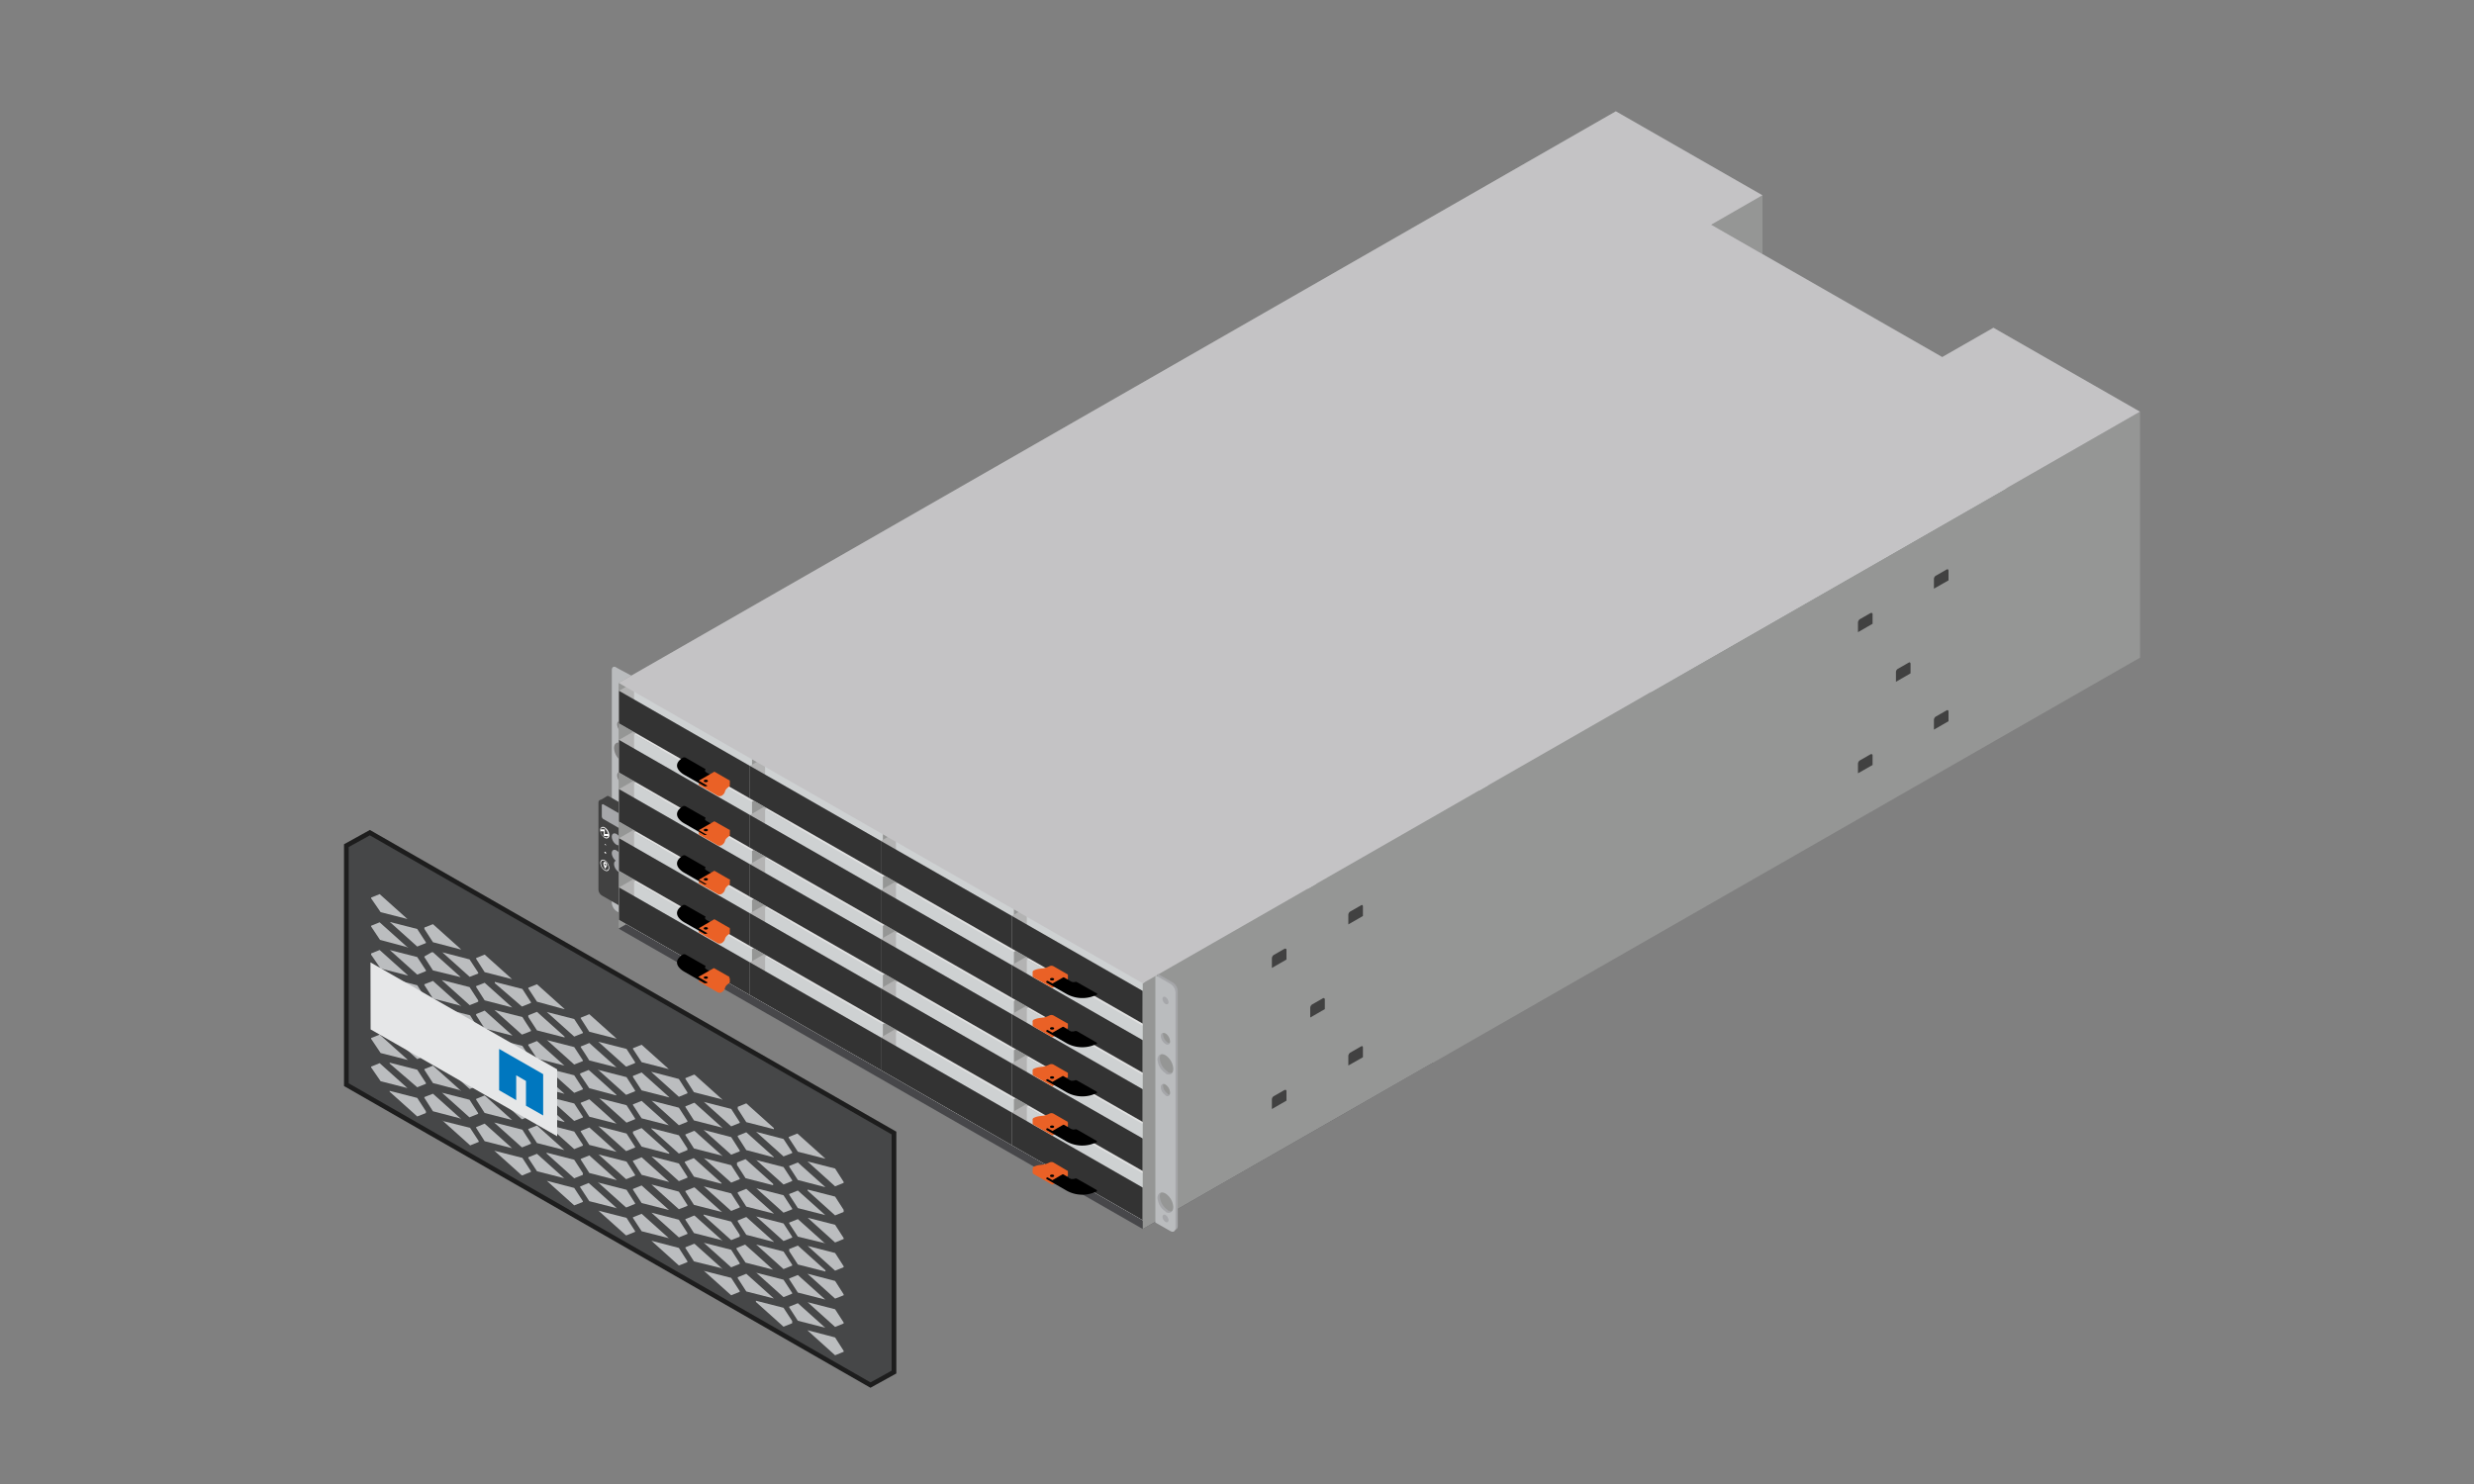 <svg xmlns="http://www.w3.org/2000/svg" viewBox="0 0 200 120"><rect x="0" y="0" width="200" height="120" fill="#808080" stroke="none"/><defs><style>.cls-1{fill:#464748;stroke:#1d1d1d;stroke-miterlimit:10;stroke-width:0.38px;}.cls-2{fill:#bbbdbf;}.cls-3{fill:#e6e7e8;}.cls-4{fill:#0077bf;}.cls-5{fill:#babcbe;}.cls-6{fill:#a6a7aa;}.cls-7{fill:#414141;}.cls-8{fill:#fff;fill-rule:evenodd;}.cls-9{fill:#ea6126;}.cls-10{fill:#959695;}.cls-11{fill:#47474a;}.cls-12{fill:#ced1d2;}.cls-13{fill:#b3b3b3;}.cls-14{fill:#8c8c8c;}.cls-15{fill:#e0e0e0;}.cls-16{fill:#333;}.cls-17{fill:#c4c3c5;}.cls-18{fill:#a5a6a9;}</style></defs><g id="Rulers"><polygon class="cls-1" points="28 68.38 29.9 67.33 72.27 91.62 72.27 110.95 70.37 112 28 87.71 28 68.38"/><path class="cls-2" d="M45.64,93l-2.23-.57,0,0v0l-.7-1.08,0,0v-.06l0,0h0l.7-.28h0l2.23,2h0v0l0,0v0h0"/><path class="cls-2" d="M41.41,90.57,39.18,90l0,0,0,0-.69-1.08,0,0v-.06l0,0h0l.69-.28h0l2.23,2h0l0,0v.06h0"/><path class="cls-2" d="M37.18,88.15,35,87.58l0,0,0,0-.69-1.07,0,0v-.06l0,0h0l.69-.28H35l2.23,2h0v.07h0"/><path class="cls-2" d="M54.1,97.85l-2.23-.57,0,0,0,0-.7-1.08,0,0v-.06l0,0h0l.7-.28h0l2.23,2h0l0,0v.06h0"/><path class="cls-2" d="M49.87,95.43l-2.23-.58h0l0,0-.69-1.08,0,0v-.06h0l.69-.28h0l2.23,2h0l0,0v.06h0"/><path class="cls-2" d="M33,85.72l-2.23-.57,0,0,0,0L30,84l0,0v-.06l0,0h0l.69-.28h0l2.23,2h0l0,0v.06h0"/><path class="cls-2" d="M45.64,95.28l-2.23-.57,0,0v0c-.12-.18-.58-.9-.7-1.07l0,0v-.06l0,0h0l.7-.28h0l2.23,2h0v0l0,0h0v0h0"/><path class="cls-2" d="M41.41,92.85l-2.23-.57,0,0,0,0-.69-1.08,0,0v-.06l0,0h0l.69-.28h0l2.23,2h0l0,0v.06h0"/><path class="cls-2" d="M37.18,90.43,35,89.86l0,0,0,0-.69-1.08,0,0v-.07h0l.69-.27H35l2.23,2h0v.08h0"/><path class="cls-2" d="M54.1,100.13l-2.23-.57,0,0,0,0-.7-1.07,0,0v-.06l0,0h0l.7-.28h0l2.23,2h0l0,0v0h0"/><path class="cls-2" d="M49.87,97.7l-2.23-.57,0,0,0,0L46.9,96l0,0v-.06l0,0h0l.69-.28h0s1.5,1.32,2.23,2h0l0,0v.06h0"/><path class="cls-2" d="M33,88l-2.23-.57,0,0,0,0L30,86.31l0,0v-.06l0,0h0l.69-.28h0l2.23,2h0l0,0v0h0"/><path class="cls-2" d="M45.64,90.73l-2.23-.58,0,0v0L42.67,89l0,0v-.06l0,0h0l.7-.28h0l2.23,2h0v0l0,0v0h0"/><path class="cls-2" d="M41.41,88.3l-2.23-.57,0,0,0,0-.69-1.07,0,0v-.06l0,0h0l.69-.28h0l2.23,2h0l0,0v0h0v0h0"/><path class="cls-2" d="M37.18,85.87,35,85.3l0,0,0,0-.69-1.08,0,0v-.06l0,0h0l.69-.28H35l2.23,2h0v.09h0"/><path class="cls-2" d="M54.1,95.58,51.87,95l0,0,0,0-.7-1.08,0,0v-.06l0,0h0l.7-.28h0l2.23,2h0l0,0v.06h0"/><path class="cls-2" d="M49.87,93.15l-2.23-.57,0,0,0,0-.69-1.07,0,0v-.06l0,0h0l.69-.28h0s1.5,1.32,2.23,2h0l0,0v0h0"/><path class="cls-2" d="M33,83.45l-2.23-.57,0,0,0,0L30,81.76l0,0v-.07h0l.69-.28h0s1.49,1.33,2.23,2h0l0,0v.06h0"/><path class="cls-2" d="M40,90.78l2.23.57,0,0,0,0c.11.18.57.9.69,1.07l0,0v.07h0l-.69.28h-.05l-2.23-2h0l0,0V90.8h0"/><path class="cls-2" d="M44.19,93.21l2.23.57,0,0v0l.7,1.08,0,0V95l0,0h0l-.7.28h0l-2.23-2h0v-.09h0"/><path class="cls-2" d="M48.42,95.64l2.23.57,0,0,0,0,.69,1.08,0,0v.06h0l-.69.28h-.05l-2.23-2h0l0,0v-.06h0"/><path class="cls-2" d="M31.5,85.93l2.23.57,0,0v0c.12.18.58.9.7,1.07l0,0v.07h0l-.7.28h0L31.5,86h0l0,0h0v0h0"/><path class="cls-2" d="M35.73,88.36l2.23.57,0,0,0,0,.69,1.08,0,0v.06l0,0h0l-.7.28h0l-2.23-2h0l0,0v-.06h0"/><path class="cls-2" d="M52.66,98.06l2.22.57,0,0,0,0,.69,1.07,0,0v.08h0l-.69.28h0l-2.22-2h0l0,0v0h0"/><path class="cls-2" d="M40,88.51l2.23.57,0,0,0,0,.69,1.08,0,0v.06l0,0h0l-.69.28h-.05l-2.23-2h0l0,0v-.06h0"/><path class="cls-2" d="M44.19,90.93l2.23.57,0,0v0l.7,1.07,0,0v.07h0l-.7.28h0l0,0-2.23-2h0v0h0v0h0"/><path class="cls-2" d="M48.42,93.36l2.23.57,0,0,0,0,.69,1.07,0,0v.06l0,0h0l-.69.28h-.05l-2.23-2h0l0,0v0h0"/><path class="cls-2" d="M31.5,83.66l2.23.57,0,0v0c.12.18.58.9.7,1.07l0,0v.06l0,0h0l-.7.28h0l-2.23-2h0l0,0v-.06h0"/><path class="cls-2" d="M35.73,86.08l2.23.57,0,0v0l.7,1.07,0,0v.06l0,0h0l-.69.28h0l0,0-2.23-2h0v0h0v0h0"/><path class="cls-2" d="M52.66,95.78c.73.19,2.22.57,2.22.58l0,0,0,0,.69,1.08,0,0v.07h0l-.69.27h0s-1.49-1.33-2.22-2h0l0,0V95.8h0"/><path class="cls-2" d="M40,86.23l2.23.57,0,0,0,0,.69,1.07,0,0V88h0l-.69.27h-.05l-2.23-2h0l0,0v0h0v0h0"/><path class="cls-2" d="M44.19,88.66l2.23.57,0,0v0c.12.17.58.89.7,1.07l0,0v.06l0,0h0l-.7.28h0l-2.23-2h0v-.07h0"/><path class="cls-2" d="M48.42,91.08l2.23.58h0l0,0,.69,1.07,0,0v.06h0l-.69.28h-.05l-2.23-2h0l0,0V91.1h0"/><path class="cls-2" d="M31.5,81.38l2.23.57,0,0v0l.7,1.07,0,0v.06l0,0h0l-.7.28h0l0,0-2.23-2h0l0,0v0h0"/><path class="cls-2" d="M35.73,83.81l2.23.57,0,0v0l.7,1.08,0,0v.06l0,0h0L38,85.9h0l-2.23-2h0v0l0,0v0h0"/><path class="cls-2" d="M52.66,93.51l2.22.57,0,0,0,0,.69,1.07,0,0v.08h0l-.69.28h0l-2.22-2h0l0,0v0h0"/><path class="cls-2" d="M40,93.06l2.23.57,0,0,0,0,.69,1.07,0,0v.06l0,0h0l-.69.28h-.05l-2.23-2h0l0,0v0h0"/><path class="cls-2" d="M44.19,95.48l2.23.58,0,0v0c.12.18.58.9.7,1.07l0,0v.06h0l-.7.28h0l-2.23-2h0V95.5h0"/><path class="cls-2" d="M48.42,97.91l2.23.57,0,0,0,0,.69,1.07,0,0v.06l0,0h0l-.69.28h-.05l-2.23-2h0l0,0v0h0"/><path class="cls-2" d="M31.5,88.21l2.23.57,0,0v0l.7,1.08,0,0V90l0,0h0l-.7.28h0l-2.23-2h0l0,0v-.06h0"/><path class="cls-2" d="M35.73,90.63,38,91.2l0,0v0c.12.18.58.9.7,1.07l0,0v.07h0l-.69.28h0l-2.23-2h0v0h0v0h0"/><path class="cls-2" d="M52.66,100.33l2.22.58,0,0,0,0,.69,1.08,0,0v.07h0l-.69.27h0l-2.22-2h0l0,0v-.06h0"/><path class="cls-2" d="M58.33,100.28l-2.23-.57,0,0,0,0c-.11-.18-.57-.9-.69-1.07l0,0v-.06l0,0h0l.69-.28h.05l2.23,2h0l0,0v.06h0"/><path class="cls-2" d="M58.33,102.55,56.1,102l0,0,0,0-.69-1.08,0,0v-.06l0,0h0l.69-.28h.05l2.23,2h0l0,0v.06h0"/><path class="cls-2" d="M58.33,98l-2.23-.57,0,0,0,0-.69-1.07,0,0v-.06l0,0h0l.69-.28h.05l2.23,2h0l0,0v0h0v0h0"/><path class="cls-2" d="M56.88,100.49l2.23.57,0,0,0,0,.69,1.08,0,0v.06h0l-.69.28h0l-2.23-2h0v-.08h0"/><path class="cls-2" d="M56.88,98.21l2.23.57,0,0,0,0,.69,1.07,0,0V100l0,0h0l-.69.28h0l-2.23-2h0v-.06h0"/><path class="cls-2" d="M56.88,95.93l2.23.57,0,0,0,0c.11.18.57.9.69,1.07l0,0v.07h0l-.69.28h0l-2.23-2h0V96h0"/><path class="cls-2" d="M56.88,102.76l2.23.57,0,0,0,0,.69,1.07,0,0v.06l0,0h0l-.69.28h0l-2.23-2h0v-.06h0"/><path class="cls-2" d="M62.5,102.67l-2.23-.57,0,0,0,0L59.54,101l0,0v-.08h0l.69-.28h0s1.5,1.32,2.23,2h0l0,0v0h0"/><path class="cls-2" d="M62.56,105l-2.23-.57,0,0,0,0-.69-1.07,0,0v-.08h0l.69-.28h0l0,0,2.23,2h0l0,0V105h0"/><path class="cls-2" d="M62.56,100.43l-2.23-.58,0,0,0,0-.69-1.08,0,0v-.08h0l.69-.28h0l2.23,2h0l0,0v.06h0"/><path class="cls-2" d="M61.11,102.91l2.23.57,0,0,0,0c.12.17.58.89.7,1.07l0,0v.06l0,0h0l-.7.28h0l-2.23-2h0l0,0v-.06h0"/><path class="cls-2" d="M61.11,100.63l2.23.57,0,0,0,0c.12.18.58.9.7,1.07l0,0v.07h0l-.7.28h0l-2.23-2h0l0,0v0h0"/><path class="cls-2" d="M61.11,98.36l2.23.57,0,0,0,0,.7,1.08,0,0v.06l0,0h0l-.7.28h0l-2.23-2h0l0,0v-.06h0"/><path class="cls-2" d="M61.11,105.18l2.23.57,0,0,0,0c.12.18.58.9.7,1.07l0,0V107h0l-.7.28h0l-2.23-2h0l0,0v-.06h0"/><path class="cls-2" d="M66.73,105.09l-2.23-.57,0,0,0,0-.7-1.08,0,0v-.06l0,0h0l.7-.28h0l2.23,2h0l0,0v.06h0"/><path class="cls-2" d="M66.73,107.37l-2.23-.57,0,0,0,0-.7-1.08,0,0v-.06l0,0h0l.7-.28h0l2.23,2h0l0,0v0h0"/><path class="cls-2" d="M66.73,102.82l-2.23-.57,0,0,0,0-.7-1.08,0,0V101h0l.7-.28h0l2.23,2h0l0,0v0h0v0h0"/><path class="cls-2" d="M65.29,105.3l2.22.57,0,0,0,0,.69,1.07,0,0v.08h0l-.69.28h0l-2.22-2h0l0,0v0h0v0h0"/><path class="cls-2" d="M65.29,103l2.22.58,0,0,0,0,.69,1.08,0,0v.08h0l-.69.27h0l-2.22-2h0l0,0V103h0"/><path class="cls-2" d="M65.29,100.75l2.22.57,0,0,0,0,.69,1.07,0,0v.08h0l-.69.28h0l-2.22-2h0l0,0v0h0"/><path class="cls-2" d="M65.29,107.57c.73.19,2.22.57,2.22.58l0,0,0,0,.69,1.08,0,0v.08h0l-.69.28h0l-2.22-2h0l0,0v-.06h0"/><path class="cls-2" d="M45.64,86.17l-2.23-.57,0,0v0c-.12-.18-.58-.9-.7-1.07l0,0v-.07h0l.7-.28h0l0,0,2.23,2h0v0l0,0v0h0"/><path class="cls-2" d="M41.41,83.74l-2.23-.57,0,0,0,0-.69-1.08,0,0V82l0,0h0l.69-.28h0l2.23,2h0l0,0v.06h0"/><path class="cls-2" d="M37.18,81.31,35,80.74l0,0,0,0-.69-1.08,0,0v-.07h0l.69-.27H35l2.23,2h0v.08h0"/><path class="cls-2" d="M54.1,91l-2.23-.57,0,0,0,0-.7-1.07,0,0v-.06l0,0h0l.7-.28h0l2.23,2h0l0,0h0v0h0"/><path class="cls-2" d="M49.87,88.59,47.64,88l0,0,0,0L46.9,86.9l0,0V86.8l0,0h0l.69-.28h0s1.5,1.32,2.23,2h0l0,0v.06h0"/><path class="cls-2" d="M33,78.89l-2.23-.57,0,0,0,0L30,77.2l0,0V77.1l0,0h0l.69-.28h0l2.23,2h0l0,0v0h0"/><path class="cls-2" d="M45.64,88.45l-2.23-.58,0,0v0l-.7-1.08,0,0v-.06l0,0h0l.7-.28h0l2.23,2h0v0l0,0v0h0"/><path class="cls-2" d="M41.41,86l-2.23-.57,0,0,0,0-.69-1.07,0,0v-.06l0,0h0l.69-.28h0l2.23,2h0l0,0v0h0"/><path class="cls-2" d="M37.18,83.59,35,83l0,0,0,0-.69-1.08,0,0V81.8l0,0h0l.69-.28H35l2.23,2h0v.09h0"/><path class="cls-2" d="M54.1,93.3l-2.23-.58,0,0,0,0c-.12-.18-.58-.9-.7-1.07l0,0V91.5l0,0h0l.7-.28h0l2.23,2h0l0,0v.06h0"/><path class="cls-2" d="M49.87,90.87l-2.23-.57,0,0,0,0-.69-1.07,0,0v-.06l0,0h0l.69-.28h0s1.5,1.32,2.23,2h0l0,0v0h0"/><path class="cls-2" d="M33,81.17l-2.23-.57,0,0,0,0L30,79.48l0,0v-.07h0l.69-.29h0l2.23,2h0l0,0v.06h0"/><path class="cls-2" d="M45.64,83.89l-2.23-.57,0,0v0l-.7-1.08,0,0V82.1l0,0h0l.7-.28h0l2.23,2h0v0l0,0v0h0"/><path class="cls-2" d="M41.41,81.47l-2.23-.58,0,0,0,0-.69-1.08,0,0v-.07l0,0h0l.69-.27h0l2.23,2h0l0,0v.06h0"/><path class="cls-2" d="M37.18,79,35,78.47l0,0,0,0-.69-1.07,0,0v-.06l0,0h0L34.9,77H35l2.23,2h0V79h0"/><path class="cls-2" d="M54.1,88.74l-2.23-.57,0,0,0,0-.7-1.08,0,0V87l0,0h0l.7-.28h0l2.23,2h0l0,0v.06h0"/><path class="cls-2" d="M49.87,86.32l-2.23-.57,0,0,0,0c-.11-.18-.57-.9-.69-1.07l0,0v-.06h0l.69-.28h0l2.23,2h0l0,0v.06h0"/><path class="cls-2" d="M33,76.61,30.72,76l0,0,0,0L30,74.92l0,0v-.06h0l.69-.28h0l2.23,2h0l0,0v.06h0"/><path class="cls-2" d="M40,84l2.23.57,0,0,0,0,.69,1.07,0,0v.06l0,0h0l-.69.28h-.05l-2.23-2h0l0,0v0h0"/><path class="cls-2" d="M44.19,86.38l2.23.57,0,0v0l.7,1.08,0,0v.06l0,0h0l-.7.28h0l-2.23-2h0v-.08h0"/><path class="cls-2" d="M48.42,88.8l2.23.57,0,0,0,0,.69,1.07,0,0v.06l0,0h0l-.69.28h0l0,0-2.23-2h0l0,0v0h0"/><path class="cls-2" d="M31.5,79.1l2.23.57,0,0v0l.7,1.08,0,0v.06l0,0h0l-.7.28h0l-2.23-2h0l0,0v0h0"/><path class="cls-2" d="M35.73,81.52,38,82.1l0,0,0,0c.11.18.57.9.69,1.07l0,.05v.06h0l-.7.28h0l-2.23-2h0l0,0v-.06h0"/><path class="cls-2" d="M52.66,91.23l2.22.57,0,0,0,0,.69,1.07,0,0V93h0l-.69.28h0l-2.22-2h0l0,0v-.06h0"/><path class="cls-2" d="M40,81.68l2.23.56,0,0,0,0c.11.18.57.9.69,1.07l0,0v.07h0l-.69.27h-.05l-2.23-2h0l0,0v0h0v0h0"/><path class="cls-2" d="M44.19,84.1l2.23.57,0,0v0c.12.17.58.89.7,1.07l0,0v.06l0,0h0l-.7.28h0l-2.23-2h0v-.07h0"/><path class="cls-2" d="M48.42,86.53l2.23.57,0,0,0,0,.69,1.08,0,0v.06h0l-.69.28h-.05l-2.23-2h0l0,0v-.06h0"/><path class="cls-2" d="M31.5,76.82l2.23.57,0,0v0c.12.18.58.9.7,1.07l0,0v.07h0l-.7.28h0l-2.23-2h0l0,0v-.06h0"/><path class="cls-2" d="M35.73,79.25l2.23.57,0,0v0l.7,1.08,0,0V81l0,0h0l-.69.28h0l-2.23-2h0v0l0,0v0h0"/><path class="cls-2" d="M52.66,89l2.22.57,0,0,0,0,.69,1.07,0,0v.07h0l-.69.28h0l-2.22-2h0l0,0v0h0"/><path class="cls-2" d="M40,79.4l2.23.57,0,0,0,0,.69,1.07,0,0v.06l0,0h0l-.69.28h-.05L40,79.5h0l0,0v0h0"/><path class="cls-2" d="M44.19,81.83l2.23.57,0,0v0l.7,1.08,0,0v.06h0l-.7.28h0l-2.23-2h0v-.08h0"/><path class="cls-2" d="M48.42,84.25l2.23.57,0,0,0,0,.69,1.07,0,0v.07h0l-.69.28h-.05l-2.23-2h0l0,0v0h0"/><path class="cls-2" d="M31.5,74.55l2.23.57,0,0v0l.7,1.08,0,0v.06l0,0h0l-.7.28h0l-2.23-2h0l0,0v-.06h0"/><path class="cls-2" d="M35.73,77l2.23.58h0v0c.12.18.58.9.7,1.07l0,0v.07h0l-.69.27h0l-2.23-2h0v0l0,0v0h0"/><path class="cls-2" d="M52.66,86.67c.73.19,2.22.57,2.22.58l0,0,0,0,.69,1.08,0,0v.08h0l-.69.28h0l-2.22-2h0l0,0v-.06h0"/><path class="cls-2" d="M58.33,93.44l-2.23-.57,0,0,0,0-.69-1.08,0,0v-.06l0,0h0l.69-.28h.05l2.23,2h0l0,0v.06h0"/><path class="cls-2" d="M58.33,95.72l-2.23-.57,0,0,0,0L55.36,94l0,0v-.06l0,0h0l.69-.28h.05l2.23,2h0l0,0v0h0"/><path class="cls-2" d="M58.33,91.17,56.1,90.6l0,0,0,0-.69-1.08,0,0v-.06h0l.69-.28h.05l2.23,2h0l0,0v.06h0"/><path class="cls-2" d="M56.88,93.65l2.23.57,0,0,0,0,.69,1.07,0,0v.06l0,0h0l-.69.28h0l-2.23-2h0v-.07h0"/><path class="cls-2" d="M56.88,91.37l2.23.58,0,0,0,0,.69,1.08,0,0v.07h0l-.69.27h0l-2.23-2h0v-.08h0"/><path class="cls-2" d="M56.88,89.1l2.23.57,0,0,0,0,.69,1.07,0,0v.06l0,0h0l-.69.28h0l-2.23-2h0v-.07h0"/><path class="cls-2" d="M62.5,95.84l-2.23-.57,0,0,0,0-.69-1.07,0-.05V94h0l.69-.27h0l2.23,2h0l0,0v.06h0"/><path class="cls-2" d="M62.56,98.14l-2.23-.57,0,0,0,0-.69-1.08,0,0v-.08h0l.69-.28h0l2.23,2h0l0,0v.06h0"/><path class="cls-2" d="M62.56,93.59,60.33,93l0,0,0,0-.69-1.08,0,0v-.08h0l.69-.28h0l2.23,2h0l0,0v0h0"/><path class="cls-2" d="M61.11,96.08l2.23.57,0,0,0,0,.7,1.08,0,0v.06h0l-.7.27h0l-2.23-2h0l0,0v-.06h0"/><path class="cls-2" d="M61.11,93.8l2.23.57,0,0,0,0c.12.17.58.89.7,1.07l0,0v.06l0,0h0l-.7.28h0l-2.23-2h0l0,0v0h0"/><path class="cls-2" d="M61.11,91.52l2.23.58,0,0,0,0c.12.18.58.9.7,1.07l0,0v.07h0l-.7.27h0l-2.23-2h0l0,0v-.06h0"/><path class="cls-2" d="M66.73,98.26l-2.23-.57,0,0,0,0-.7-1.08,0,0v-.06l0,0h0l.7-.28h0l2.23,2h0l0,0v0h0"/><path class="cls-2" d="M66.73,100.54,64.5,100l0,0,0,0-.7-1.07,0,0v-.07h0l.7-.28h0l2.23,2h0l0,0v.06h0"/><path class="cls-2" d="M66.73,96l-2.23-.58,0,0,0,0-.7-1.08,0,0v-.06l0,0h0l.7-.28h0l2.23,2h0l0,0V96h0"/><path class="cls-2" d="M65.29,98.47l2.22.57,0,0,0,0,.69,1.07,0,0v.08h0l-.69.28h0l-2.22-2h0l0,0v-.06h0"/><path class="cls-2" d="M65.29,96.19l2.22.57,0,0,0,0,.69,1.07,0,0V98h0l-.69.28h0l-2.22-2h0l0,0v0h0"/><path class="cls-2" d="M65.29,93.92l2.22.57,0,0,0,0,.69,1.08,0,0v.08h0l-.69.28h0l-2.22-2h0l0,0v-.06h0"/><path class="cls-2" d="M45.64,81.61,43.41,81l0,0v0l-.7-1.07,0,0v-.06l0,0h0l.7-.28h0l2.23,2h0v0h0v0h0"/><path class="cls-2" d="M41.41,79.18l-2.23-.57,0,0,0,0-.69-1.08,0,0v-.06l0,0h0l.69-.28h0l2.23,2h0l0,0v.06h0"/><path class="cls-2" d="M37.18,76.76,35,76.19l0,0,0,0-.69-1.07,0,0V75h0l.69-.27H35l2.23,2h0v.08h0"/><path class="cls-2" d="M54.1,86.46l-2.23-.57,0,0,0,0-.7-1.07,0,0v-.06l0,0h0l.7-.28h0l2.23,2h0l0,0v0h0"/><path class="cls-2" d="M49.87,84l-2.23-.57,0,0,0,0-.69-1.08,0,0v-.06l0,0h0l.69-.28h0l2.23,2h0l0,0V84h0"/><path class="cls-2" d="M33,74.33l-2.23-.57,0,0,0,0L30,72.64l0,0v-.06l0,0h0l.69-.28h0l2.23,2h0l0,0v0h0"/><path class="cls-2" d="M58.33,88.89l-2.23-.57,0,0,0,0-.69-1.08,0,0v-.06l0,0h0l.69-.28h.05l2.23,2h0l0,0v.06h0"/><path class="cls-2" d="M62.56,91.31l-2.23-.57,0,0,0,0-.69-1.07,0,0V89.5h0l.69-.28h0l0,0,2.23,2h0l0,0v0h0v0h0"/><path class="cls-2" d="M66.73,93.7l-2.23-.57,0,0,0,0L63.76,92l0,0v-.06l0,0h0l.7-.28h0l2.23,2h0l0,0v0h0"/><polygon class="cls-3" points="45.04 91.88 29.96 83.24 29.95 77.82 45.04 86.47 45.04 91.88"/><polyline class="cls-4" points="40.35 84.82 40.35 88.16 41.73 88.96 41.73 86.95 42.52 87.41 42.52 89.41 43.91 90.2 43.91 86.86 40.35 84.82"/><path class="cls-5" d="M49.46,54.18V73a.89.89,0,0,0,.4.69l1.21.69V54.65L49.86,54C49.64,53.83,49.46,53.93,49.46,54.18ZM50.64,59c0,.24-.17.33-.37.21a.79.79,0,0,1-.38-.64c0-.23.17-.33.38-.21A.84.84,0,0,1,50.64,59Zm-.75,3.7c0-.24.17-.33.38-.22a.84.84,0,0,1,.37.64c0,.24-.17.34-.37.22A.82.82,0,0,1,49.89,62.73Zm-.25-2.21c0-.4.28-.56.63-.36a1.38,1.38,0,0,1,.62,1.08c0,.39-.28.56-.62.36A1.37,1.37,0,0,1,49.64,60.52Zm0,11.08c0-.39.28-.55.63-.36a1.4,1.4,0,0,1,.62,1.08c0,.4-.28.56-.62.36A1.37,1.37,0,0,1,49.64,71.6Z"/><ellipse class="cls-6" cx="50.27" cy="55.75" rx="0.19" ry="0.34" transform="translate(-21.28 33.04) rotate(-30.35)"/><ellipse class="cls-6" cx="50.27" cy="73.21" rx="0.19" ry="0.34" transform="translate(-30.1 35.43) rotate(-30.35)"/><path class="cls-7" d="M50.81,65.3l-1.59-.91a.15.15,0,0,0-.17,0h0l-.57.34,0,.38.52-.17v6.66a.6.6,0,0,0,.27.5l.94.54.25.72L51,73h0a.22.22,0,0,0,.08-.2v-7A.64.64,0,0,0,50.81,65.3Z"/><path class="cls-7" d="M50.24,73.33l-1.59-.92a.6.6,0,0,1-.27-.49v-7c0-.2.12-.28.27-.2l1.59.91a.64.64,0,0,1,.26.5v7C50.5,73.32,50.38,73.41,50.24,73.33Z"/><path class="cls-6" d="M50.11,67l-1.34-.77a.28.28,0,0,1-.12-.23v-.87c0-.08.05-.12.12-.09l1.34.77a.28.28,0,0,1,.12.23v.87C50.23,67,50.18,67.06,50.11,67Z"/><ellipse class="cls-6" cx="49.83" cy="67.87" rx="0.31" ry="0.53" transform="translate(-27.46 34.48) rotate(-30.35)"/><ellipse class="cls-6" cx="49.83" cy="69.2" rx="0.31" ry="0.53" transform="translate(-28.13 34.66) rotate(-30.35)"/><ellipse class="cls-6" cx="49.83" cy="70.52" rx="0.31" ry="0.53" transform="matrix(0.86, -0.51, 0.51, 0.86, -28.8, 34.84)"/><path class="cls-8" d="M48.89,66.91a.23.23,0,0,0-.37.21.81.81,0,0,0,.37.63.23.23,0,0,0,.37-.21A.81.81,0,0,0,48.89,66.91Zm0,.1a.71.71,0,0,1,.26.43l-.26,0v-.38l-.34,0C48.61,66.93,48.76,66.89,48.93,67Zm-.08.64a.71.71,0,0,1-.26-.43l.26,0v.38l.34,0C49.17,67.73,49,67.77,48.85,67.65Z"/><path class="cls-8" d="M49,68.37a.15.15,0,0,0-.06-.11s-.06,0-.06,0h0l0,.48s0,0,0,0,0,0,0,0l0-.44Z"/><path class="cls-8" d="M49,69a.15.15,0,0,0-.07-.12s-.07,0-.07,0a.17.17,0,0,0,.07.13S49,69.07,49,69Z"/><path class="cls-8" d="M48.89,69.56c-.2-.11-.36,0-.36.21a.78.78,0,0,0,.36.62c.2.12.36,0,.36-.2A.81.81,0,0,0,48.89,69.56Zm0,.77a.66.66,0,0,1-.31-.53c0-.2.14-.28.31-.18a.69.69,0,0,1,.31.54C49.2,70.35,49.06,70.43,48.89,70.33Z"/><path class="cls-8" d="M49,69.77c-.07-.09-.17-.11-.21,0a.22.22,0,0,0,0,.16l.12.34,0,0h0l.12-.2A.27.27,0,0,0,49,69.77Zm-.07.19a.14.14,0,0,1-.07-.11s0-.06.07,0a.14.14,0,0,1,.07.12S48.93,70,48.89,70Z"/><path class="cls-9" d="M141.71,34.63v.26l-1.23-.19a.29.29,0,0,0-.27.08.93.93,0,0,1-.46.38h-.32v.31h0c0,.06.07.11.17.12l2,.31.44-1v-.31Z"/><path d="M141.18,34.94l-.3.64c0,.05,0,.1.11.11l2.1.32s1.54.27,2-.6c0,0,0-.1-.11-.11L143,35a.24.24,0,0,0-.15,0,.41.41,0,0,1-.31,0l-1.12-.18A.21.21,0,0,0,141.18,34.94Z"/><path class="cls-9" d="M139.6,35.27l2,.3.44-.94-1.54-.24a.29.29,0,0,0-.27.08c-.24.4-.54.3-.76.63C139.4,35.17,139.47,35.25,139.6,35.27Z"/><ellipse cx="141.27" cy="35.29" rx="0.17" ry="0.1"/><path class="cls-9" d="M136.31,32h-.13l-.29-.62-1.66.25.53,1.14a.31.31,0,0,0,.3.09c.58-.13.4-.31,1.09-.45.09,0,.15-.06.15-.11h0Z"/><path d="M135.7,31.76l-1.12.17a.21.21,0,0,1-.19-.06l-.56-1.2s-.47-.88,1-1.18c.09,0,.18,0,.2.06l.55,1.19s0,.07,0,.09-.12.08-.07.18l.3.64C135.84,31.7,135.79,31.75,135.7,31.76Z"/><path class="cls-9" d="M134.76,32.5l-.53-1.14,1.66-.25.41.88c0,.07,0,.13-.15.16-.69.13-.51.31-1.09.44A.31.31,0,0,1,134.76,32.5Z"/><ellipse cx="134.72" cy="31.54" rx="0.17" ry="0.1"/><polygon class="cls-10" points="130.63 28.89 50.01 75.09 50.01 55.22 130.63 9 130.63 28.89"/><polygon class="cls-11" points="115.84 81.96 115.84 85.93 92.38 99.38 50.01 75.09 53.48 73.11 92.38 95.41 115.84 81.96"/><polygon class="cls-12" points="136.24 59.65 118.12 49.26 134.81 39.69 122.68 32.73 50.04 74.39 92.38 98.67 165.02 57.01 152.93 50.08 136.24 59.65"/><polygon class="cls-13" points="91.66 50.53 91.66 49.65 91.66 48.77 91.66 47.89 77.79 55.85 77.79 56.73 77.79 57.6 77.79 58.48 91.66 50.53"/><polygon class="cls-13" points="77.79 58.48 77.79 57.6 77.79 56.73 77.79 55.85 63.91 63.8 63.91 64.68 63.91 65.56 63.91 66.44 77.79 58.48"/><polygon class="cls-13" points="63.91 66.44 63.91 65.56 63.91 64.68 63.91 63.8 50.04 71.76 50.04 72.64 50.04 73.51 50.04 74.39 63.91 66.44"/><polygon class="cls-14" points="91.66 47.89 91.66 48.77 91.66 49.65 91.66 50.53 102.25 56.6 102.25 55.72 102.25 54.84 102.25 53.96 91.66 47.89"/><polygon class="cls-15" points="88.37 64.55 77.79 58.48 91.66 50.53 102.25 56.6 88.37 64.55"/><polygon class="cls-15" points="88.53 60.84 79.01 55.38 91.5 48.23 101.02 53.69 88.53 60.84"/><polygon class="cls-12" points="79.01 55.38 79.01 56.17 79.01 56.97 79.01 57.76 88.53 63.22 88.53 62.43 88.53 61.64 88.53 60.84 79.01 55.38"/><polygon class="cls-10" points="101.02 56.06 101.02 55.27 101.02 54.48 101.02 53.69 88.53 60.84 88.53 61.64 88.53 62.43 88.53 63.22 101.02 56.06"/><polygon class="cls-13" points="102.25 56.6 102.25 55.72 102.25 54.84 102.25 53.96 88.37 61.92 88.37 62.79 88.37 63.67 88.37 64.55 102.25 56.6"/><polygon class="cls-14" points="77.79 55.85 77.79 56.73 77.79 57.6 77.79 58.48 88.37 64.55 88.37 63.67 88.37 62.79 88.37 61.92 77.79 55.85"/><polygon class="cls-15" points="74.5 72.51 63.91 66.44 77.79 58.48 88.37 64.55 74.5 72.51"/><polygon class="cls-15" points="74.66 68.8 65.14 63.34 77.62 56.18 87.15 61.64 74.66 68.8"/><polygon class="cls-12" points="65.14 63.34 65.14 64.13 65.14 64.92 65.14 65.71 74.66 71.17 74.66 70.38 74.66 69.59 74.66 68.8 65.14 63.34"/><polygon class="cls-10" points="87.15 64.01 87.15 63.22 87.15 62.43 87.15 61.64 74.66 68.8 74.66 69.59 74.66 70.38 74.66 71.17 87.15 64.01"/><polygon class="cls-13" points="88.37 64.55 88.37 63.67 88.37 62.79 88.37 61.92 74.5 69.87 74.5 70.75 74.5 71.63 74.5 72.51 88.37 64.55"/><polygon class="cls-14" points="63.91 63.8 63.91 64.68 63.91 65.56 63.91 66.44 74.5 72.51 74.5 71.63 74.5 70.75 74.5 69.87 63.91 63.8"/><polygon class="cls-15" points="60.62 80.46 50.04 74.39 63.91 66.44 74.5 72.51 60.62 80.46"/><polygon class="cls-15" points="60.79 76.75 51.26 71.29 63.75 64.13 73.27 69.59 60.79 76.75"/><polygon class="cls-12" points="51.26 71.29 51.26 72.08 51.26 72.87 51.26 73.67 60.79 79.13 60.79 78.34 60.79 77.55 60.79 76.75 51.26 71.29"/><polygon class="cls-10" points="73.27 71.97 73.27 71.18 73.27 70.39 73.27 69.59 60.79 76.75 60.79 77.55 60.79 78.34 60.79 79.13 73.27 71.97"/><polygon class="cls-13" points="74.5 72.51 74.5 71.63 74.5 70.75 74.5 69.87 60.62 77.82 60.62 78.7 60.62 79.58 60.62 80.46 74.5 72.51"/><polygon class="cls-14" points="102.25 53.96 102.25 54.84 102.25 55.72 102.25 56.6 112.83 62.67 112.83 61.79 112.83 60.91 112.83 60.03 102.25 53.96"/><polygon class="cls-15" points="98.95 70.62 88.37 64.55 102.25 56.6 112.83 62.67 98.95 70.62"/><polygon class="cls-15" points="99.12 66.91 89.59 61.45 102.08 54.29 111.61 59.75 99.12 66.91"/><polygon class="cls-12" points="89.59 61.45 89.59 62.24 89.59 63.03 89.59 63.83 99.12 69.29 99.12 68.5 99.12 67.7 99.12 66.91 89.59 61.45"/><polygon class="cls-10" points="111.61 62.13 111.61 61.34 111.61 60.55 111.61 59.75 99.12 66.91 99.12 67.7 99.12 68.5 99.12 69.29 111.61 62.13"/><polygon class="cls-13" points="112.83 62.67 112.83 61.79 112.83 60.91 112.83 60.03 98.95 67.98 98.95 68.86 98.95 69.74 98.95 70.62 112.83 62.67"/><polygon class="cls-14" points="88.37 61.92 88.37 62.79 88.37 63.67 88.37 64.55 98.95 70.62 98.95 69.74 98.95 68.86 98.95 67.98 88.37 61.92"/><polygon class="cls-15" points="85.08 78.58 74.5 72.51 88.37 64.55 98.95 70.62 85.08 78.58"/><polygon class="cls-15" points="85.25 74.87 75.72 69.41 88.21 62.25 97.73 67.71 85.25 74.87"/><polygon class="cls-12" points="75.72 69.41 75.72 70.2 75.72 70.99 75.72 71.78 85.25 77.24 85.25 76.45 85.25 75.66 85.25 74.87 75.72 69.41"/><polygon class="cls-10" points="97.73 70.08 97.73 69.29 97.73 68.5 97.73 67.71 85.25 74.87 85.25 75.66 85.25 76.45 85.25 77.24 97.73 70.08"/><polygon class="cls-13" points="98.95 70.62 98.95 69.74 98.95 68.86 98.95 67.98 85.08 75.94 85.08 76.82 85.08 77.7 85.08 78.58 98.95 70.62"/><polygon class="cls-14" points="74.5 69.87 74.5 70.75 74.5 71.63 74.5 72.51 85.08 78.58 85.08 77.7 85.08 76.82 85.08 75.94 74.5 69.87"/><polygon class="cls-15" points="71.21 86.53 60.62 80.46 74.5 72.51 85.08 78.58 71.21 86.53"/><polygon class="cls-15" points="71.37 82.82 61.85 77.36 74.33 70.2 83.86 75.66 71.37 82.82"/><polygon class="cls-12" points="61.85 77.36 61.85 78.15 61.85 78.94 61.85 79.73 71.37 85.19 71.37 84.4 71.37 83.61 71.37 82.82 61.85 77.36"/><polygon class="cls-10" points="83.86 78.04 83.86 77.25 83.86 76.45 83.86 75.66 71.37 82.82 71.37 83.61 71.37 84.4 71.37 85.19 83.86 78.04"/><polygon class="cls-13" points="85.08 78.58 85.08 77.7 85.08 76.82 85.08 75.94 71.21 83.89 71.21 84.77 71.21 85.65 71.21 86.53 85.08 78.58"/><polygon class="cls-14" points="112.83 60.03 112.83 60.91 112.83 61.79 112.83 62.67 123.41 68.73 123.41 67.86 123.41 66.98 123.41 66.1 112.83 60.03"/><polygon class="cls-15" points="109.54 76.69 98.95 70.62 112.83 62.67 123.41 68.73 109.54 76.69"/><polygon class="cls-15" points="109.7 72.98 100.18 67.52 112.66 60.36 122.19 65.82 109.7 72.98"/><polygon class="cls-12" points="100.18 67.52 100.18 68.31 100.18 69.1 100.18 69.89 109.7 75.36 109.7 74.56 109.7 73.77 109.7 72.98 100.18 67.52"/><polygon class="cls-10" points="122.19 68.2 122.19 67.41 122.19 66.61 122.19 65.82 109.7 72.98 109.7 73.77 109.7 74.56 109.7 75.36 122.19 68.2"/><polygon class="cls-13" points="123.41 68.73 123.41 67.86 123.41 66.98 123.41 66.1 109.54 74.05 109.54 74.93 109.54 75.81 109.54 76.69 123.41 68.73"/><polygon class="cls-14" points="98.95 67.98 98.95 68.86 98.95 69.74 98.95 70.62 109.54 76.69 109.54 75.81 109.54 74.93 109.54 74.05 98.95 67.98"/><polygon class="cls-15" points="95.67 84.64 85.08 78.58 98.95 70.62 109.54 76.69 95.67 84.64"/><polygon class="cls-15" points="95.83 80.94 86.3 75.47 98.79 68.32 108.32 73.78 95.83 80.94"/><polygon class="cls-12" points="86.3 75.47 86.3 76.27 86.3 77.06 86.3 77.85 95.83 83.31 95.83 82.52 95.83 81.73 95.83 80.94 86.3 75.47"/><polygon class="cls-10" points="108.32 76.15 108.32 75.36 108.32 74.57 108.32 73.78 95.83 80.94 95.83 81.73 95.83 82.52 95.83 83.31 108.32 76.15"/><polygon class="cls-13" points="109.54 76.69 109.54 75.81 109.54 74.93 109.54 74.05 95.67 82.01 95.67 82.89 95.67 83.76 95.67 84.64 109.54 76.69"/><polygon class="cls-14" points="85.08 75.94 85.08 76.82 85.08 77.7 85.08 78.58 95.67 84.64 95.67 83.76 95.67 82.89 95.67 82.01 85.08 75.94"/><polygon class="cls-15" points="81.79 92.6 71.21 86.53 85.08 78.58 95.67 84.64 81.79 92.6"/><polygon class="cls-15" points="81.96 88.89 72.43 83.43 84.92 76.27 94.44 81.73 81.96 88.89"/><polygon class="cls-12" points="72.43 83.43 72.43 84.22 72.43 85.01 72.43 85.8 81.96 91.26 81.96 90.47 81.96 89.68 81.96 88.89 72.43 83.43"/><polygon class="cls-10" points="94.44 84.11 94.44 83.31 94.44 82.52 94.44 81.73 81.96 88.89 81.96 89.68 81.96 90.47 81.96 91.26 94.44 84.11"/><polygon class="cls-13" points="95.67 84.64 95.67 83.76 95.67 82.89 95.67 82.01 81.79 89.96 81.79 90.84 81.79 91.72 81.79 92.6 95.67 84.64"/><polygon class="cls-14" points="123.41 66.1 123.41 66.98 123.41 67.86 123.41 68.73 134 74.8 134 73.92 134 73.05 134 72.17 123.41 66.1"/><polygon class="cls-15" points="120.12 82.76 109.54 76.69 123.41 68.73 134 74.8 120.12 82.76"/><polygon class="cls-15" points="120.29 79.05 110.76 73.59 123.25 66.43 132.78 71.89 120.29 79.05"/><polygon class="cls-12" points="110.76 73.59 110.76 74.38 110.76 75.17 110.76 75.96 120.29 81.42 120.29 80.63 120.29 79.84 120.29 79.05 110.76 73.59"/><polygon class="cls-10" points="132.78 74.26 132.78 73.47 132.78 72.68 132.78 71.89 120.29 79.05 120.29 79.84 120.29 80.63 120.29 81.42 132.78 74.26"/><polygon class="cls-13" points="134 74.8 134 73.92 134 73.05 134 72.17 120.12 80.12 120.12 81 120.12 81.88 120.12 82.76 134 74.8"/><polygon class="cls-14" points="109.54 74.05 109.54 74.93 109.54 75.81 109.54 76.69 120.12 82.76 120.12 81.88 120.12 81 120.12 80.12 109.54 74.05"/><polygon class="cls-15" points="106.25 90.71 95.67 84.64 109.54 76.69 120.12 82.76 106.25 90.71"/><polygon class="cls-15" points="106.41 87 96.89 81.54 109.38 74.38 118.9 79.84 106.41 87"/><polygon class="cls-12" points="96.89 81.54 96.89 82.33 96.89 83.13 96.89 83.92 106.41 89.38 106.41 88.59 106.41 87.8 106.41 87 96.89 81.54"/><polygon class="cls-10" points="118.9 82.22 118.9 81.43 118.9 80.64 118.9 79.84 106.41 87 106.41 87.8 106.41 88.59 106.41 89.38 118.9 82.22"/><polygon class="cls-13" points="120.12 82.76 120.12 81.88 120.12 81 120.12 80.12 106.25 88.08 106.25 88.95 106.25 89.83 106.25 90.71 120.12 82.76"/><polygon class="cls-14" points="95.67 82.01 95.67 82.89 95.67 83.76 95.67 84.64 106.25 90.71 106.25 89.83 106.25 88.95 106.25 88.08 95.67 82.01"/><polygon class="cls-15" points="92.38 98.67 81.79 92.6 95.67 84.64 106.25 90.71 92.38 98.67"/><polygon class="cls-15" points="92.54 94.96 83.01 89.5 95.5 82.34 105.03 87.8 92.54 94.96"/><polygon class="cls-12" points="83.01 89.5 83.01 90.29 83.01 91.08 83.01 91.87 92.54 97.33 92.54 96.54 92.54 95.75 92.54 94.96 83.01 89.5"/><polygon class="cls-10" points="105.03 90.17 105.03 89.38 105.03 88.59 105.03 87.8 92.54 94.96 92.54 95.75 92.54 96.54 92.54 97.33 105.03 90.17"/><polygon class="cls-13" points="106.25 90.71 106.25 89.83 106.25 88.95 106.25 88.08 92.38 96.03 92.38 96.91 92.38 97.79 92.38 98.67 106.25 90.71"/><polygon class="cls-16" points="81.79 89.96 81.79 90.84 81.79 91.72 81.79 92.6 92.38 98.67 92.38 97.79 92.38 96.91 92.38 96.03 81.79 89.96"/><polygon class="cls-16" points="50.04 71.76 50.04 72.64 50.04 73.51 50.04 74.39 60.62 80.46 60.62 79.58 60.62 78.7 60.62 77.82 50.04 71.76"/><polygon class="cls-16" points="60.62 77.82 60.62 78.7 60.62 79.58 60.62 80.46 71.21 86.53 71.21 85.65 71.21 84.77 71.21 83.89 60.62 77.82"/><polygon class="cls-16" points="71.21 83.89 71.21 84.77 71.21 85.65 71.21 86.53 81.79 92.6 81.79 91.72 81.79 90.84 81.79 89.96 71.21 83.89"/><path class="cls-9" d="M86.33,95.07h0v-.36h-.49v.08l-.69-.39a.39.39,0,0,0-.32,0,2.12,2.12,0,0,1-.86.22v-.13h-.49v.35h0a.15.15,0,0,0,.07.09l1.52.87,1.26-.72Z"/><path d="M85.49,94.74l-.86.49c-.07,0-.07.1,0,.13l1.6.92a2.62,2.62,0,0,0,2.4.07c.07,0,.07-.1,0-.14l-1.58-.9a.24.24,0,0,0-.17,0,.44.44,0,0,1-.32,0l-.85-.49A.24.24,0,0,0,85.49,94.74Z"/><path class="cls-9" d="M83.56,94.56l1.52.87,1.26-.73L85.16,94a.39.39,0,0,0-.32,0c-.58.29-.76.11-1.26.34C83.47,94.41,83.46,94.5,83.56,94.56Z"/><ellipse cx="85.05" cy="95.08" rx="0.17" ry="0.1"/><path class="cls-9" d="M59,79.08h-.49v0l-.76-.43-.77.44V79h-.49v.36h0l1.51.87a.34.34,0,0,0,.35,0c.41-.29.09-.39.59-.72a.16.16,0,0,0,.06-.09h0Z"/><path d="M58,79l-.86.49a.31.31,0,0,1-.23,0l-1.6-.92s-1.22-.66-.12-1.38a.25.25,0,0,1,.24,0l1.58.9s.06.07,0,.1,0,.11.09.18l.86.49A.08.08,0,0,1,58,79Z"/><path class="cls-9" d="M58,79.9,56.45,79l1.26-.72,1.18.67c.09,0,.09.13,0,.19-.5.33-.18.43-.59.72A.34.34,0,0,1,58,79.9Z"/><ellipse cx="57.06" cy="79.05" rx="0.17" ry="0.1"/><polygon class="cls-12" points="136.24 55.68 118.12 45.29 134.81 35.72 122.68 28.76 50.04 70.42 92.38 94.69 165.02 53.03 152.93 46.11 136.24 55.68"/><polygon class="cls-13" points="91.66 46.56 91.66 45.68 91.66 44.8 91.66 43.92 77.79 51.87 77.79 52.75 77.79 53.63 77.79 54.51 91.66 46.56"/><polygon class="cls-13" points="77.79 54.51 77.79 53.63 77.79 52.75 77.79 51.87 63.91 59.83 63.91 60.71 63.91 61.59 63.91 62.46 77.79 54.51"/><polygon class="cls-13" points="63.91 62.46 63.91 61.59 63.91 60.71 63.91 59.83 50.04 67.78 50.04 68.66 50.04 69.54 50.04 70.42 63.91 62.46"/><polygon class="cls-14" points="91.66 43.92 91.66 44.8 91.66 45.68 91.66 46.56 102.25 52.62 102.25 51.74 102.25 50.87 102.25 49.99 91.66 43.92"/><polygon class="cls-15" points="88.37 60.58 77.79 54.51 91.66 46.56 102.25 52.62 88.37 60.58"/><polygon class="cls-15" points="88.53 56.87 79.01 51.41 91.5 44.25 101.02 49.71 88.53 56.87"/><polygon class="cls-12" points="79.01 51.41 79.01 52.2 79.01 52.99 79.01 53.78 88.53 59.24 88.53 58.45 88.53 57.66 88.53 56.87 79.01 51.41"/><polygon class="cls-10" points="101.02 52.09 101.02 51.29 101.02 50.5 101.02 49.71 88.53 56.87 88.53 57.66 88.53 58.45 88.53 59.24 101.02 52.09"/><polygon class="cls-13" points="102.25 52.62 102.25 51.74 102.25 50.87 102.25 49.99 88.37 57.94 88.37 58.82 88.37 59.7 88.37 60.58 102.25 52.62"/><polygon class="cls-14" points="77.79 51.87 77.79 52.75 77.79 53.63 77.79 54.51 88.37 60.58 88.37 59.7 88.37 58.82 88.37 57.94 77.79 51.87"/><polygon class="cls-15" points="74.5 68.53 63.91 62.46 77.79 54.51 88.37 60.58 74.5 68.53"/><polygon class="cls-15" points="74.66 64.83 65.14 59.36 77.62 52.2 87.15 57.67 74.66 64.83"/><polygon class="cls-12" points="65.14 59.36 65.14 60.16 65.14 60.95 65.14 61.74 74.66 67.2 74.66 66.41 74.66 65.62 74.66 64.83 65.14 59.36"/><polygon class="cls-10" points="87.15 60.04 87.15 59.25 87.15 58.46 87.15 57.67 74.66 64.83 74.66 65.62 74.66 66.41 74.66 67.2 87.15 60.04"/><polygon class="cls-13" points="88.37 60.58 88.37 59.7 88.37 58.82 88.37 57.94 74.5 65.9 74.5 66.78 74.5 67.65 74.5 68.53 88.37 60.58"/><polygon class="cls-14" points="63.91 59.83 63.91 60.71 63.91 61.59 63.91 62.47 74.5 68.53 74.5 67.65 74.5 66.78 74.5 65.9 63.91 59.83"/><polygon class="cls-15" points="60.62 76.49 50.04 70.42 63.91 62.47 74.5 68.53 60.62 76.49"/><polygon class="cls-15" points="60.79 72.78 51.26 67.32 63.75 60.16 73.27 65.62 60.79 72.78"/><polygon class="cls-12" points="51.26 67.32 51.26 68.11 51.26 68.9 51.26 69.69 60.79 75.15 60.79 74.36 60.79 73.57 60.79 72.78 51.26 67.32"/><polygon class="cls-10" points="73.27 67.99 73.27 67.2 73.27 66.41 73.27 65.62 60.79 72.78 60.79 73.57 60.79 74.36 60.79 75.15 73.27 67.99"/><polygon class="cls-13" points="74.5 68.53 74.5 67.65 74.5 66.78 74.5 65.9 60.62 73.85 60.62 74.73 60.62 75.61 60.62 76.49 74.5 68.53"/><polygon class="cls-14" points="102.25 49.99 102.25 50.87 102.25 51.74 102.25 52.62 112.83 58.69 112.83 57.81 112.83 56.94 112.83 56.06 102.25 49.99"/><polygon class="cls-15" points="98.95 66.65 88.37 60.58 102.25 52.62 112.83 58.69 98.95 66.65"/><polygon class="cls-15" points="99.12 62.94 89.59 57.48 102.08 50.32 111.61 55.78 99.12 62.94"/><polygon class="cls-12" points="89.59 57.48 89.59 58.27 89.59 59.06 89.59 59.85 99.12 65.31 99.12 64.52 99.12 63.73 99.12 62.94 89.59 57.48"/><polygon class="cls-10" points="111.61 58.15 111.61 57.36 111.61 56.57 111.61 55.78 99.12 62.94 99.12 63.73 99.12 64.52 99.12 65.31 111.61 58.15"/><polygon class="cls-13" points="112.83 58.69 112.83 57.81 112.83 56.93 112.83 56.06 98.95 64.01 98.95 64.89 98.95 65.77 98.95 66.65 112.83 58.69"/><polygon class="cls-14" points="88.37 57.94 88.37 58.82 88.37 59.7 88.37 60.58 98.95 66.65 98.95 65.77 98.95 64.89 98.95 64.01 88.37 57.94"/><polygon class="cls-15" points="85.08 74.6 74.5 68.53 88.37 60.58 98.95 66.65 85.08 74.6"/><polygon class="cls-15" points="85.25 70.89 75.72 65.43 88.21 58.27 97.73 63.73 85.25 70.89"/><polygon class="cls-12" points="75.72 65.43 75.72 66.22 75.72 67.01 75.72 67.81 85.25 73.27 85.25 72.48 85.25 71.69 85.25 70.89 75.72 65.43"/><polygon class="cls-10" points="97.73 66.11 97.73 65.32 97.73 64.53 97.73 63.73 85.25 70.89 85.25 71.69 85.25 72.48 85.25 73.27 97.73 66.11"/><polygon class="cls-13" points="98.95 66.65 98.95 65.77 98.95 64.89 98.95 64.01 85.08 71.96 85.08 72.84 85.08 73.72 85.08 74.6 98.95 66.65"/><polygon class="cls-14" points="74.5 65.9 74.5 66.78 74.5 67.65 74.5 68.53 85.08 74.6 85.08 73.72 85.08 72.84 85.08 71.96 74.5 65.9"/><polygon class="cls-15" points="71.21 82.56 60.62 76.49 74.5 68.53 85.08 74.6 71.21 82.56"/><polygon class="cls-15" points="71.37 78.85 61.85 73.39 74.33 66.23 83.86 71.69 71.37 78.85"/><polygon class="cls-12" points="61.85 73.39 61.85 74.18 61.85 74.97 61.85 75.76 71.37 81.22 71.37 80.43 71.37 79.64 71.37 78.85 61.85 73.39"/><polygon class="cls-10" points="83.86 74.06 83.86 73.27 83.86 72.48 83.86 71.69 71.37 78.85 71.37 79.64 71.37 80.43 71.37 81.22 83.86 74.06"/><polygon class="cls-13" points="85.08 74.6 85.08 73.72 85.08 72.84 85.08 71.96 71.21 79.92 71.21 80.8 71.21 81.68 71.21 82.56 85.08 74.6"/><polygon class="cls-14" points="112.83 56.06 112.83 56.94 112.83 57.81 112.83 58.69 123.41 64.76 123.41 63.88 123.41 63 123.41 62.12 112.83 56.06"/><polygon class="cls-15" points="109.54 72.72 98.95 66.65 112.83 58.69 123.41 64.76 109.54 72.72"/><polygon class="cls-15" points="109.7 69.01 100.18 63.55 112.66 56.39 122.19 61.85 109.7 69.01"/><polygon class="cls-12" points="100.18 63.55 100.18 64.34 100.18 65.13 100.18 65.92 109.7 71.38 109.7 70.59 109.7 69.8 109.7 69.01 100.18 63.55"/><polygon class="cls-10" points="122.19 64.22 122.19 63.43 122.19 62.64 122.19 61.85 109.7 69.01 109.7 69.8 109.7 70.59 109.7 71.38 122.19 64.22"/><polygon class="cls-13" points="123.41 64.76 123.41 63.88 123.41 63 123.41 62.12 109.54 70.08 109.54 70.96 109.54 71.84 109.54 72.72 123.41 64.76"/><polygon class="cls-14" points="98.95 64.01 98.95 64.89 98.95 65.77 98.95 66.65 109.54 72.72 109.54 71.84 109.54 70.96 109.54 70.08 98.95 64.01"/><polygon class="cls-15" points="95.67 80.67 85.08 74.6 98.95 66.65 109.54 72.72 95.67 80.67"/><polygon class="cls-15" points="95.83 76.96 86.3 71.5 98.79 64.34 108.32 69.8 95.83 76.96"/><polygon class="cls-12" points="86.3 71.5 86.3 72.29 86.3 73.08 86.3 73.87 95.83 79.33 95.83 78.54 95.83 77.75 95.83 76.96 86.3 71.5"/><polygon class="cls-10" points="108.32 72.18 108.32 71.39 108.32 70.59 108.32 69.8 95.83 76.96 95.83 77.75 95.83 78.54 95.83 79.33 108.32 72.18"/><polygon class="cls-13" points="109.54 72.72 109.54 71.84 109.54 70.96 109.54 70.08 95.67 78.03 95.67 78.91 95.67 79.79 95.67 80.67 109.54 72.72"/><polygon class="cls-14" points="85.08 71.96 85.08 72.84 85.08 73.72 85.08 74.6 95.67 80.67 95.67 79.79 95.67 78.91 95.67 78.03 85.08 71.96"/><polygon class="cls-15" points="81.79 88.62 71.21 82.56 85.08 74.6 95.67 80.67 81.79 88.62"/><polygon class="cls-15" points="81.96 84.92 72.43 79.45 84.92 72.3 94.44 77.76 81.96 84.92"/><polygon class="cls-12" points="72.43 79.45 72.43 80.25 72.43 81.04 72.43 81.83 81.96 87.29 81.96 86.5 81.96 85.71 81.96 84.92 72.43 79.45"/><polygon class="cls-10" points="94.44 80.13 94.44 79.34 94.44 78.55 94.44 77.76 81.96 84.92 81.96 85.71 81.96 86.5 81.96 87.29 94.44 80.13"/><polygon class="cls-13" points="95.67 80.67 95.67 79.79 95.67 78.91 95.67 78.03 81.79 85.99 81.79 86.87 81.79 87.75 81.79 88.62 95.67 80.67"/><polygon class="cls-14" points="123.41 62.12 123.41 63 123.41 63.88 123.41 64.76 134 70.83 134 69.95 134 69.07 134 68.19 123.41 62.12"/><polygon class="cls-15" points="120.12 78.78 109.54 72.72 123.41 64.76 134 70.83 120.12 78.78"/><polygon class="cls-15" points="120.29 75.08 110.76 69.61 123.25 62.46 132.78 67.92 120.29 75.08"/><polygon class="cls-12" points="110.76 69.61 110.76 70.41 110.76 71.2 110.76 71.99 120.29 77.45 120.29 76.66 120.29 75.87 120.29 75.08 110.76 69.61"/><polygon class="cls-10" points="132.78 70.29 132.78 69.5 132.78 68.71 132.78 67.92 120.29 75.08 120.29 75.87 120.29 76.66 120.29 77.45 132.78 70.29"/><polygon class="cls-13" points="134 70.83 134 69.95 134 69.07 134 68.19 120.12 76.15 120.12 77.03 120.12 77.9 120.12 78.78 134 70.83"/><polygon class="cls-14" points="109.54 70.08 109.54 70.96 109.54 71.84 109.54 72.72 120.12 78.78 120.12 77.9 120.12 77.03 120.12 76.15 109.54 70.08"/><polygon class="cls-15" points="106.25 86.74 95.67 80.67 109.54 72.72 120.12 78.78 106.25 86.74"/><polygon class="cls-15" points="106.41 83.03 96.89 77.57 109.38 70.41 118.9 75.87 106.41 83.03"/><polygon class="cls-12" points="96.89 77.57 96.89 78.36 96.89 79.15 96.89 79.94 106.41 85.4 106.41 84.61 106.41 83.82 106.41 83.03 96.89 77.57"/><polygon class="cls-10" points="118.9 78.25 118.9 77.45 118.9 76.66 118.9 75.87 106.41 83.03 106.41 83.82 106.41 84.61 106.41 85.4 118.9 78.25"/><polygon class="cls-13" points="120.12 78.78 120.12 77.9 120.12 77.03 120.12 76.15 106.25 84.1 106.25 84.98 106.25 85.86 106.25 86.74 120.12 78.78"/><polygon class="cls-14" points="95.67 78.03 95.67 78.91 95.67 79.79 95.67 80.67 106.25 86.74 106.25 85.86 106.25 84.98 106.25 84.1 95.67 78.03"/><polygon class="cls-15" points="92.38 94.69 81.79 88.62 95.67 80.67 106.25 86.74 92.38 94.69"/><polygon class="cls-15" points="92.54 90.98 83.01 85.52 95.5 78.36 105.03 83.83 92.54 90.98"/><polygon class="cls-12" points="83.01 85.52 83.01 86.31 83.01 87.11 83.01 87.9 92.54 93.36 92.54 92.57 92.54 91.78 92.54 90.98 83.01 85.52"/><polygon class="cls-10" points="105.03 86.2 105.03 85.41 105.03 84.62 105.03 83.83 92.54 90.98 92.54 91.78 92.54 92.57 92.54 93.36 105.03 86.2"/><polygon class="cls-13" points="106.25 86.74 106.25 85.86 106.25 84.98 106.25 84.1 92.38 92.06 92.38 92.93 92.38 93.81 92.38 94.69 106.25 86.74"/><polygon class="cls-16" points="81.79 85.99 81.79 86.87 81.79 87.75 81.79 88.62 92.38 94.69 92.38 93.81 92.38 92.93 92.38 92.06 81.79 85.99"/><polygon class="cls-16" points="50.04 67.78 50.04 68.66 50.04 69.54 50.04 70.42 60.62 76.49 60.62 75.61 60.62 74.73 60.62 73.85 50.04 67.78"/><polygon class="cls-16" points="60.62 73.85 60.62 74.73 60.62 75.61 60.62 76.49 71.21 82.56 71.21 81.68 71.21 80.8 71.21 79.92 60.62 73.85"/><polygon class="cls-16" points="71.21 79.92 71.21 80.8 71.21 81.68 71.21 82.56 81.79 88.62 81.79 87.75 81.79 86.87 81.79 85.99 71.21 79.92"/><path class="cls-9" d="M86.33,91.1h0v-.36h-.49v.08l-.69-.39a.36.36,0,0,0-.32,0,2.12,2.12,0,0,1-.86.22V90.5h-.49v.35h0a.17.17,0,0,0,.07.1l1.52.87,1.26-.73Z"/><path d="M85.49,90.76l-.86.49c-.07,0-.07.1,0,.14l1.6.92a2.61,2.61,0,0,0,2.4.06c.07,0,.07-.1,0-.13l-1.58-.91a.31.31,0,0,0-.17,0,.46.46,0,0,1-.32-.06l-.85-.49A.3.3,0,0,0,85.49,90.76Z"/><path class="cls-9" d="M83.56,90.59l1.52.86,1.26-.72-1.18-.68a.36.36,0,0,0-.32,0c-.58.29-.76.1-1.26.34C83.47,90.44,83.46,90.53,83.56,90.59Z"/><ellipse cx="85.05" cy="91.11" rx="0.17" ry="0.1"/><path class="cls-9" d="M59,75.11h-.49v0l-.76-.44-.77.45v-.09h-.49v.36h0l1.51.87a.39.39,0,0,0,.35,0c.41-.29.09-.39.59-.73a.12.12,0,0,0,.06-.08h0Z"/><path d="M58,75l-.86.49a.24.24,0,0,1-.23,0l-1.6-.91s-1.22-.66-.12-1.38a.25.25,0,0,1,.24,0l1.58.9s.06.06,0,.09,0,.11.09.19l.86.49C58.05,74.9,58.05,75,58,75Z"/><path class="cls-9" d="M58,75.93l-1.51-.87,1.26-.73,1.18.68c.09,0,.09.13,0,.18-.5.34-.18.44-.59.73A.39.39,0,0,1,58,75.93Z"/><ellipse cx="57.06" cy="75.07" rx="0.17" ry="0.1"/><polygon class="cls-12" points="136.24 51.71 118.12 41.32 134.81 31.74 122.68 24.79 50.04 66.44 92.38 90.72 165.02 49.06 152.93 42.13 136.24 51.71"/><polygon class="cls-13" points="91.66 42.58 91.66 41.7 91.66 40.82 91.66 39.95 77.79 47.9 77.79 48.78 77.79 49.66 77.79 50.54 91.66 42.58"/><polygon class="cls-13" points="77.79 50.54 77.79 49.66 77.79 48.78 77.79 47.9 63.91 55.85 63.91 56.73 63.91 57.61 63.91 58.49 77.79 50.54"/><polygon class="cls-13" points="63.91 58.49 63.91 57.61 63.91 56.73 63.91 55.85 50.04 63.81 50.04 64.69 50.04 65.57 50.04 66.44 63.91 58.49"/><polygon class="cls-14" points="91.66 39.95 91.66 40.82 91.66 41.7 91.66 42.58 102.25 48.65 102.25 47.77 102.25 46.89 102.25 46.01 91.66 39.95"/><polygon class="cls-15" points="88.37 56.6 77.79 50.54 91.66 42.58 102.25 48.65 88.37 56.6"/><polygon class="cls-15" points="88.53 52.9 79.01 47.44 91.5 40.28 101.02 45.74 88.53 52.9"/><polygon class="cls-12" points="79.01 47.44 79.01 48.23 79.01 49.02 79.01 49.81 88.53 55.27 88.53 54.48 88.53 53.69 88.53 52.9 79.01 47.44"/><polygon class="cls-10" points="101.02 48.11 101.02 47.32 101.02 46.53 101.02 45.74 88.53 52.9 88.53 53.69 88.53 54.48 88.53 55.27 101.02 48.11"/><polygon class="cls-13" points="102.25 48.65 102.25 47.77 102.25 46.89 102.25 46.01 88.37 53.97 88.37 54.85 88.37 55.73 88.37 56.6 102.25 48.65"/><polygon class="cls-14" points="77.79 47.9 77.79 48.78 77.79 49.66 77.79 50.54 88.37 56.6 88.37 55.73 88.37 54.85 88.37 53.97 77.79 47.9"/><polygon class="cls-15" points="74.5 64.56 63.91 58.49 77.79 50.54 88.37 56.6 74.5 64.56"/><polygon class="cls-15" points="74.66 60.85 65.14 55.39 77.62 48.23 87.15 53.69 74.66 60.85"/><polygon class="cls-12" points="65.14 55.39 65.14 56.18 65.14 56.97 65.14 57.76 74.66 63.23 74.66 62.43 74.66 61.64 74.66 60.85 65.14 55.39"/><polygon class="cls-10" points="87.15 56.07 87.15 55.27 87.15 54.48 87.15 53.69 74.66 60.85 74.66 61.64 74.66 62.43 74.66 63.23 87.15 56.07"/><polygon class="cls-13" points="88.37 56.6 88.37 55.73 88.37 54.85 88.37 53.97 74.5 61.92 74.5 62.8 74.5 63.68 74.5 64.56 88.37 56.6"/><polygon class="cls-14" points="63.91 55.85 63.91 56.73 63.91 57.61 63.91 58.49 74.5 64.56 74.5 63.68 74.5 62.8 74.5 61.92 63.91 55.85"/><polygon class="cls-15" points="60.62 72.51 50.04 66.44 63.91 58.49 74.5 64.56 60.62 72.51"/><polygon class="cls-15" points="60.79 68.81 51.26 63.34 63.75 56.19 73.27 61.65 60.79 68.81"/><polygon class="cls-12" points="51.26 63.34 51.26 64.14 51.26 64.93 51.26 65.72 60.79 71.18 60.79 70.39 60.79 69.6 60.79 68.81 51.26 63.34"/><polygon class="cls-10" points="73.27 64.02 73.27 63.23 73.27 62.44 73.27 61.65 60.79 68.81 60.79 69.6 60.79 70.39 60.79 71.18 73.27 64.02"/><polygon class="cls-13" points="74.5 64.56 74.5 63.68 74.5 62.8 74.5 61.92 60.62 69.88 60.62 70.75 60.62 71.63 60.62 72.51 74.5 64.56"/><polygon class="cls-14" points="102.25 46.01 102.25 46.89 102.25 47.77 102.25 48.65 112.83 54.72 112.83 53.84 112.83 52.96 112.83 52.08 102.25 46.01"/><polygon class="cls-15" points="98.95 62.67 88.37 56.6 102.25 48.65 112.83 54.72 98.95 62.67"/><polygon class="cls-15" points="99.12 58.97 89.59 53.5 102.08 46.34 111.61 51.81 99.12 58.97"/><polygon class="cls-12" points="89.59 53.5 89.59 54.3 89.59 55.09 89.59 55.88 99.12 61.34 99.12 60.55 99.12 59.76 99.12 58.97 89.59 53.5"/><polygon class="cls-10" points="111.61 54.18 111.61 53.39 111.61 52.6 111.61 51.81 99.12 58.97 99.12 59.76 99.12 60.55 99.12 61.34 111.61 54.18"/><polygon class="cls-13" points="112.83 54.72 112.83 53.84 112.83 52.96 112.83 52.08 98.95 60.04 98.95 60.91 98.95 61.79 98.95 62.67 112.83 54.72"/><polygon class="cls-14" points="88.37 53.97 88.37 54.85 88.37 55.73 88.37 56.6 98.95 62.67 98.95 61.79 98.95 60.91 98.95 60.04 88.37 53.97"/><polygon class="cls-15" points="85.08 70.63 74.5 64.56 88.37 56.6 98.95 62.67 85.08 70.63"/><polygon class="cls-15" points="85.25 66.92 75.72 61.46 88.21 54.3 97.73 59.76 85.25 66.92"/><polygon class="cls-12" points="75.72 61.46 75.72 62.25 75.72 63.04 75.72 63.83 85.25 69.29 85.25 68.5 85.25 67.71 85.25 66.92 75.72 61.46"/><polygon class="cls-10" points="97.73 62.13 97.73 61.34 97.73 60.55 97.73 59.76 85.25 66.92 85.25 67.71 85.25 68.5 85.25 69.29 97.73 62.13"/><polygon class="cls-13" points="98.95 62.67 98.95 61.79 98.95 60.91 98.95 60.04 85.08 67.99 85.08 68.87 85.08 69.75 85.08 70.63 98.95 62.67"/><polygon class="cls-14" points="74.5 61.92 74.5 62.8 74.5 63.68 74.5 64.56 85.08 70.63 85.08 69.75 85.08 68.87 85.08 67.99 74.5 61.92"/><polygon class="cls-15" points="71.21 78.58 60.62 72.51 74.5 64.56 85.08 70.63 71.21 78.58"/><polygon class="cls-15" points="71.37 74.87 61.85 69.41 74.33 62.25 83.86 67.72 71.37 74.87"/><polygon class="cls-12" points="61.85 69.41 61.85 70.2 61.85 71 61.85 71.79 71.37 77.25 71.37 76.46 71.37 75.67 71.37 74.87 61.85 69.41"/><polygon class="cls-10" points="83.86 70.09 83.86 69.3 83.86 68.51 83.86 67.72 71.37 74.87 71.37 75.67 71.37 76.46 71.37 77.25 83.86 70.09"/><polygon class="cls-13" points="85.08 70.63 85.08 69.75 85.08 68.87 85.08 67.99 71.21 75.94 71.21 76.82 71.21 77.7 71.21 78.58 85.08 70.63"/><polygon class="cls-14" points="112.83 52.08 112.83 52.96 112.83 53.84 112.83 54.72 123.41 60.79 123.41 59.91 123.41 59.03 123.41 58.15 112.83 52.08"/><polygon class="cls-15" points="109.54 68.74 98.95 62.67 112.83 54.72 123.41 60.79 109.54 68.74"/><polygon class="cls-15" points="109.7 65.03 100.18 59.57 112.66 52.41 122.19 57.88 109.7 65.03"/><polygon class="cls-12" points="100.18 59.57 100.18 60.36 100.18 61.15 100.18 61.95 109.7 67.41 109.7 66.62 109.7 65.83 109.7 65.03 100.18 59.57"/><polygon class="cls-10" points="122.19 60.25 122.19 59.46 122.19 58.67 122.19 57.88 109.7 65.03 109.7 65.83 109.7 66.62 109.7 67.41 122.19 60.25"/><polygon class="cls-13" points="123.41 60.79 123.41 59.91 123.41 59.03 123.41 58.15 109.54 66.1 109.54 66.98 109.54 67.86 109.54 68.74 123.41 60.79"/><polygon class="cls-14" points="98.95 60.04 98.95 60.91 98.95 61.79 98.95 62.67 109.54 68.74 109.54 67.86 109.54 66.98 109.54 66.1 98.95 60.04"/><polygon class="cls-15" points="95.67 76.7 85.08 70.63 98.95 62.67 109.54 68.74 95.67 76.7"/><polygon class="cls-15" points="95.83 72.99 86.3 67.53 98.79 60.37 108.32 65.83 95.83 72.99"/><polygon class="cls-12" points="86.3 67.53 86.3 68.32 86.3 69.11 86.3 69.9 95.83 75.36 95.83 74.57 95.83 73.78 95.83 72.99 86.3 67.53"/><polygon class="cls-10" points="108.32 68.2 108.32 67.41 108.32 66.62 108.32 65.83 95.83 72.99 95.83 73.78 95.83 74.57 95.83 75.36 108.32 68.2"/><polygon class="cls-13" points="109.54 68.74 109.54 67.86 109.54 66.98 109.54 66.1 95.67 74.06 95.67 74.94 95.67 75.82 95.67 76.7 109.54 68.74"/><polygon class="cls-14" points="85.08 67.99 85.08 68.87 85.08 69.75 85.08 70.63 95.67 76.7 95.67 75.82 95.67 74.94 95.67 74.06 85.08 67.99"/><polygon class="cls-15" points="81.79 84.65 71.21 78.58 85.08 70.63 95.67 76.7 81.79 84.65"/><polygon class="cls-15" points="81.96 80.94 72.43 75.48 84.92 68.32 94.44 73.78 81.96 80.94"/><polygon class="cls-12" points="72.43 75.48 72.43 76.27 72.43 77.06 72.43 77.85 81.96 83.32 81.96 82.53 81.96 81.73 81.96 80.94 72.43 75.48"/><polygon class="cls-10" points="94.44 76.16 94.44 75.37 94.44 74.58 94.44 73.78 81.96 80.94 81.96 81.73 81.96 82.53 81.96 83.32 94.44 76.16"/><polygon class="cls-13" points="95.67 76.7 95.67 75.82 95.67 74.94 95.67 74.06 81.79 82.01 81.79 82.89 81.79 83.77 81.79 84.65 95.67 76.7"/><polygon class="cls-14" points="123.41 58.15 123.41 59.03 123.41 59.91 123.41 60.79 134 66.86 134 65.98 134 65.1 134 64.22 123.41 58.15"/><polygon class="cls-15" points="120.12 74.81 109.54 68.74 123.41 60.79 134 66.86 120.12 74.81"/><polygon class="cls-15" points="120.29 71.1 110.76 65.64 123.25 58.48 132.78 63.94 120.29 71.1"/><polygon class="cls-12" points="110.76 65.64 110.76 66.43 110.76 67.22 110.76 68.01 120.29 73.47 120.29 72.68 120.29 71.89 120.29 71.1 110.76 65.64"/><polygon class="cls-10" points="132.78 66.32 132.78 65.53 132.78 64.73 132.78 63.94 120.29 71.1 120.29 71.89 120.29 72.68 120.29 73.47 132.78 66.32"/><polygon class="cls-13" points="134 66.86 134 65.98 134 65.1 134 64.22 120.12 72.17 120.12 73.05 120.12 73.93 120.12 74.81 134 66.86"/><polygon class="cls-14" points="109.54 66.1 109.54 66.98 109.54 67.86 109.54 68.74 120.12 74.81 120.12 73.93 120.12 73.05 120.12 72.17 109.54 66.1"/><polygon class="cls-15" points="106.25 82.76 95.67 76.7 109.54 68.74 120.12 74.81 106.25 82.76"/><polygon class="cls-15" points="106.41 79.06 96.89 73.59 109.38 66.44 118.9 71.9 106.41 79.06"/><polygon class="cls-12" points="96.89 73.59 96.89 74.39 96.89 75.18 96.89 75.97 106.41 81.43 106.41 80.64 106.41 79.85 106.41 79.06 96.89 73.59"/><polygon class="cls-10" points="118.9 74.27 118.9 73.48 118.9 72.69 118.9 71.9 106.41 79.06 106.41 79.85 106.41 80.64 106.41 81.43 118.9 74.27"/><polygon class="cls-13" points="120.12 74.81 120.12 73.93 120.12 73.05 120.12 72.17 106.25 80.13 106.25 81.01 106.25 81.89 106.25 82.76 120.12 74.81"/><polygon class="cls-14" points="95.67 74.06 95.67 74.94 95.67 75.82 95.67 76.7 106.25 82.76 106.25 81.89 106.25 81.01 106.25 80.13 95.67 74.06"/><polygon class="cls-15" points="92.38 90.72 81.79 84.65 95.67 76.7 106.25 82.76 92.38 90.72"/><polygon class="cls-15" points="92.54 87.01 83.01 81.55 95.5 74.39 105.03 79.85 92.54 87.01"/><polygon class="cls-12" points="83.01 81.55 83.01 82.34 83.01 83.13 83.01 83.92 92.54 89.38 92.54 88.59 92.54 87.8 92.54 87.01 83.01 81.55"/><polygon class="cls-10" points="105.03 82.22 105.03 81.43 105.03 80.64 105.03 79.85 92.54 87.01 92.54 87.8 92.54 88.59 92.54 89.38 105.03 82.22"/><polygon class="cls-13" points="106.25 82.76 106.25 81.89 106.25 81.01 106.25 80.13 92.38 88.08 92.38 88.96 92.38 89.84 92.38 90.72 106.25 82.76"/><polygon class="cls-16" points="81.79 82.01 81.79 82.89 81.79 83.77 81.79 84.65 92.38 90.72 92.38 89.84 92.38 88.96 92.38 88.08 81.79 82.01"/><polygon class="cls-16" points="50.04 63.81 50.04 64.69 50.04 65.57 50.04 66.44 60.62 72.51 60.62 71.63 60.62 70.75 60.62 69.88 50.04 63.81"/><polygon class="cls-16" points="60.62 69.88 60.62 70.75 60.62 71.63 60.62 72.51 71.21 78.58 71.21 77.7 71.21 76.82 71.21 75.94 60.62 69.88"/><polygon class="cls-16" points="71.21 75.94 71.21 76.82 71.21 77.7 71.21 78.58 81.79 84.65 81.79 83.77 81.79 82.89 81.79 82.01 71.21 75.94"/><path class="cls-9" d="M86.33,87.12h0v-.36h-.49v.08l-.69-.39a.36.36,0,0,0-.32,0,2.25,2.25,0,0,1-.86.21v-.13h-.49v.35h0a.15.15,0,0,0,.07.09l1.52.87,1.26-.72Z"/><path d="M85.49,86.79l-.86.49c-.07,0-.07.1,0,.13l1.6.92a2.62,2.62,0,0,0,2.4.07c.07,0,.07-.1,0-.14l-1.58-.9a.24.24,0,0,0-.17,0,.44.44,0,0,1-.32,0l-.85-.49A.24.24,0,0,0,85.49,86.79Z"/><path class="cls-9" d="M83.56,86.61l1.52.87,1.26-.72-1.18-.68a.39.39,0,0,0-.32,0c-.58.29-.76.11-1.26.34C83.47,86.46,83.46,86.56,83.56,86.61Z"/><ellipse cx="85.05" cy="87.13" rx="0.17" ry="0.1"/><path class="cls-9" d="M59,71.13h-.49v0l-.76-.43-.77.45v-.09h-.49v.36h0l1.51.86a.36.36,0,0,0,.35,0c.41-.29.09-.4.59-.73A.12.12,0,0,0,59,71.5h0Z"/><path d="M58,71l-.86.49a.24.24,0,0,1-.23,0l-1.6-.92s-1.22-.66-.12-1.38a.25.25,0,0,1,.24,0l1.58.91s.06.06,0,.09,0,.11.09.18l.86.5C58.05,70.92,58.05,71,58,71Z"/><path class="cls-9" d="M58,72l-1.51-.86,1.26-.73,1.18.68c.09,0,.09.13,0,.18-.5.33-.18.43-.59.73A.36.36,0,0,1,58,72Z"/><ellipse cx="57.06" cy="71.1" rx="0.17" ry="0.1"/><polygon class="cls-12" points="136.24 47.73 118.12 37.34 134.81 27.77 122.68 20.81 50.04 62.47 92.38 86.74 165.02 45.09 152.93 38.16 136.24 47.73"/><polygon class="cls-13" points="91.66 38.61 91.66 37.73 91.66 36.85 91.66 35.97 77.79 43.92 77.79 44.8 77.79 45.68 77.79 46.56 91.66 38.61"/><polygon class="cls-13" points="77.79 46.56 77.79 45.68 77.79 44.8 77.79 43.92 63.91 51.88 63.91 52.76 63.91 53.64 63.91 54.52 77.79 46.56"/><polygon class="cls-13" points="63.91 54.52 63.91 53.64 63.91 52.76 63.91 51.88 50.04 59.83 50.04 60.71 50.04 61.59 50.04 62.47 63.91 54.52"/><polygon class="cls-14" points="91.66 35.97 91.66 36.85 91.66 37.73 91.66 38.61 102.25 44.68 102.25 43.8 102.25 42.92 102.25 42.04 91.66 35.97"/><polygon class="cls-15" points="88.37 52.63 77.79 46.56 91.66 38.61 102.25 44.68 88.37 52.63"/><polygon class="cls-15" points="88.53 48.92 79.01 43.46 91.5 36.3 101.02 41.76 88.53 48.92"/><polygon class="cls-12" points="79.01 43.46 79.01 44.25 79.01 45.04 79.01 45.84 88.53 51.3 88.53 50.51 88.53 49.71 88.53 48.92 79.01 43.46"/><polygon class="cls-10" points="101.02 44.14 101.02 43.35 101.02 42.55 101.02 41.76 88.53 48.92 88.53 49.71 88.53 50.51 88.53 51.3 101.02 44.14"/><polygon class="cls-13" points="102.25 44.68 102.25 43.8 102.25 42.92 102.25 42.04 88.37 49.99 88.37 50.87 88.37 51.75 88.37 52.63 102.25 44.68"/><polygon class="cls-14" points="77.79 43.93 77.79 44.8 77.79 45.68 77.79 46.56 88.37 52.63 88.37 51.75 88.37 50.87 88.37 49.99 77.79 43.93"/><polygon class="cls-15" points="74.5 60.59 63.91 54.52 77.79 46.56 88.37 52.63 74.5 60.59"/><polygon class="cls-15" points="74.66 56.88 65.14 51.42 77.62 44.26 87.15 49.72 74.66 56.88"/><polygon class="cls-12" points="65.14 51.42 65.14 52.21 65.14 53 65.14 53.79 74.66 59.25 74.66 58.46 74.66 57.67 74.66 56.88 65.14 51.42"/><polygon class="cls-10" points="87.15 52.09 87.15 51.3 87.15 50.51 87.15 49.72 74.66 56.88 74.66 57.67 74.66 58.46 74.66 59.25 87.15 52.09"/><polygon class="cls-13" points="88.37 52.63 88.37 51.75 88.37 50.87 88.37 49.99 74.5 57.95 74.5 58.83 74.5 59.71 74.5 60.59 88.37 52.63"/><polygon class="cls-14" points="63.91 51.88 63.91 52.76 63.91 53.64 63.91 54.52 74.5 60.59 74.5 59.71 74.5 58.83 74.5 57.95 63.91 51.88"/><polygon class="cls-15" points="60.62 68.54 50.04 62.47 63.91 54.52 74.5 60.59 60.62 68.54"/><polygon class="cls-15" points="60.79 64.83 51.26 59.37 63.75 52.21 73.27 57.67 60.79 64.83"/><polygon class="cls-12" points="51.26 59.37 51.26 60.16 51.26 60.95 51.26 61.74 60.79 67.2 60.79 66.41 60.79 65.62 60.79 64.83 51.26 59.37"/><polygon class="cls-10" points="73.27 60.05 73.27 59.26 73.27 58.46 73.27 57.67 60.79 64.83 60.79 65.62 60.79 66.41 60.79 67.2 73.27 60.05"/><polygon class="cls-13" points="74.5 60.59 74.5 59.71 74.5 58.83 74.5 57.95 60.62 65.9 60.62 66.78 60.62 67.66 60.62 68.54 74.5 60.59"/><polygon class="cls-14" points="102.25 42.04 102.25 42.92 102.25 43.8 102.25 44.68 112.83 50.74 112.83 49.87 112.83 48.99 112.83 48.11 102.25 42.04"/><polygon class="cls-15" points="98.95 58.7 88.37 52.63 102.25 44.68 112.83 50.74 98.95 58.7"/><polygon class="cls-15" points="99.12 54.99 89.59 49.53 102.08 42.37 111.61 47.83 99.12 54.99"/><polygon class="cls-12" points="89.59 49.53 89.59 50.32 89.59 51.11 89.59 51.9 99.12 57.37 99.12 56.57 99.12 55.78 99.12 54.99 89.59 49.53"/><polygon class="cls-10" points="111.61 50.21 111.61 49.41 111.61 48.62 111.61 47.83 99.12 54.99 99.12 55.78 99.12 56.57 99.12 57.37 111.61 50.21"/><polygon class="cls-13" points="112.83 50.74 112.83 49.87 112.83 48.99 112.83 48.11 98.95 56.06 98.95 56.94 98.95 57.82 98.95 58.7 112.83 50.74"/><polygon class="cls-14" points="88.37 49.99 88.37 50.87 88.37 51.75 88.37 52.63 98.95 58.7 98.95 57.82 98.95 56.94 98.95 56.06 88.37 49.99"/><polygon class="cls-15" points="85.08 66.65 74.5 60.59 88.37 52.63 98.95 58.7 85.08 66.65"/><polygon class="cls-15" points="85.25 62.95 75.72 57.48 88.21 50.33 97.73 55.79 85.25 62.95"/><polygon class="cls-12" points="75.72 57.48 75.72 58.27 75.72 59.07 75.72 59.86 85.25 65.32 85.25 64.53 85.25 63.74 85.25 62.95 75.72 57.48"/><polygon class="cls-10" points="97.73 58.16 97.73 57.37 97.73 56.58 97.73 55.79 85.25 62.95 85.25 63.74 85.25 64.53 85.25 65.32 97.73 58.16"/><polygon class="cls-13" points="98.95 58.7 98.95 57.82 98.95 56.94 98.95 56.06 85.08 64.02 85.08 64.89 85.08 65.77 85.08 66.65 98.95 58.7"/><polygon class="cls-14" points="74.5 57.95 74.5 58.83 74.5 59.71 74.5 60.59 85.08 66.65 85.08 65.77 85.08 64.89 85.08 64.02 74.5 57.95"/><polygon class="cls-15" points="71.21 74.61 60.62 68.54 74.5 60.59 85.08 66.65 71.21 74.61"/><polygon class="cls-15" points="71.37 70.9 61.85 65.44 74.33 58.28 83.86 63.74 71.37 70.9"/><polygon class="cls-12" points="61.85 65.44 61.85 66.23 61.85 67.02 61.85 67.81 71.37 73.27 71.37 72.48 71.37 71.69 71.37 70.9 61.85 65.44"/><polygon class="cls-10" points="83.86 66.11 83.86 65.32 83.86 64.53 83.86 63.74 71.37 70.9 71.37 71.69 71.37 72.48 71.37 73.27 83.86 66.11"/><polygon class="cls-13" points="85.08 66.65 85.08 65.77 85.08 64.89 85.08 64.02 71.21 71.97 71.21 72.85 71.21 73.73 71.21 74.61 85.08 66.65"/><polygon class="cls-14" points="112.83 48.11 112.83 48.99 112.83 49.87 112.83 50.74 123.41 56.81 123.41 55.93 123.41 55.05 123.41 54.18 112.83 48.11"/><polygon class="cls-15" points="109.54 64.77 98.95 58.7 112.83 50.74 123.41 56.81 109.54 64.77"/><polygon class="cls-15" points="109.7 61.06 100.18 55.6 112.66 48.44 122.19 53.9 109.7 61.06"/><polygon class="cls-12" points="100.18 55.6 100.18 56.39 100.18 57.18 100.18 57.97 109.7 63.43 109.7 62.64 109.7 61.85 109.7 61.06 100.18 55.6"/><polygon class="cls-10" points="122.19 56.27 122.19 55.48 122.19 54.69 122.19 53.9 109.7 61.06 109.7 61.85 109.7 62.64 109.7 63.43 122.19 56.27"/><polygon class="cls-13" points="123.41 56.81 123.41 55.93 123.41 55.05 123.41 54.18 109.54 62.13 109.54 63.01 109.54 63.89 109.54 64.77 123.41 56.81"/><polygon class="cls-14" points="98.95 56.06 98.95 56.94 98.95 57.82 98.95 58.7 109.54 64.77 109.54 63.89 109.54 63.01 109.54 62.13 98.95 56.06"/><polygon class="cls-15" points="95.67 72.72 85.08 66.65 98.95 58.7 109.54 64.77 95.67 72.72"/><polygon class="cls-15" points="95.83 69.01 86.3 63.55 98.79 56.39 108.32 61.85 95.83 69.01"/><polygon class="cls-12" points="86.3 63.55 86.3 64.34 86.3 65.14 86.3 65.93 95.83 71.39 95.83 70.6 95.83 69.81 95.83 69.01 86.3 63.55"/><polygon class="cls-10" points="108.32 64.23 108.32 63.44 108.32 62.65 108.32 61.85 95.83 69.01 95.83 69.81 95.83 70.6 95.83 71.39 108.32 64.23"/><polygon class="cls-13" points="109.54 64.77 109.54 63.89 109.54 63.01 109.54 62.13 95.67 70.08 95.67 70.96 95.67 71.84 95.67 72.72 109.54 64.77"/><polygon class="cls-14" points="85.08 64.02 85.08 64.89 85.08 65.77 85.08 66.65 95.67 72.72 95.67 71.84 95.67 70.96 95.67 70.08 85.08 64.02"/><polygon class="cls-15" points="81.79 80.68 71.21 74.61 85.08 66.65 95.67 72.72 81.79 80.68"/><polygon class="cls-15" points="81.96 76.97 72.43 71.51 84.92 64.35 94.44 69.81 81.96 76.97"/><polygon class="cls-12" points="72.43 71.51 72.43 72.3 72.43 73.09 72.43 73.88 81.96 79.34 81.96 78.55 81.96 77.76 81.96 76.97 72.43 71.51"/><polygon class="cls-10" points="94.44 72.18 94.44 71.39 94.44 70.6 94.44 69.81 81.96 76.97 81.96 77.76 81.96 78.55 81.96 79.34 94.44 72.18"/><polygon class="cls-13" points="95.67 72.72 95.67 71.84 95.67 70.96 95.67 70.08 81.79 78.04 81.79 78.92 81.79 79.8 81.79 80.68 95.67 72.72"/><polygon class="cls-14" points="123.41 54.18 123.41 55.05 123.41 55.93 123.41 56.81 134 62.88 134 62 134 61.12 134 60.24 123.41 54.18"/><polygon class="cls-15" points="120.12 70.84 109.54 64.77 123.41 56.81 134 62.88 120.12 70.84"/><polygon class="cls-15" points="120.29 67.13 110.76 61.67 123.25 54.51 132.78 59.97 120.29 67.13"/><polygon class="cls-12" points="110.76 61.67 110.76 62.46 110.76 63.25 110.76 64.04 120.29 69.5 120.29 68.71 120.29 67.92 120.29 67.13 110.76 61.67"/><polygon class="cls-10" points="132.78 62.34 132.78 61.55 132.78 60.76 132.78 59.97 120.29 67.13 120.29 67.92 120.29 68.71 120.29 69.5 132.78 62.34"/><polygon class="cls-13" points="134 62.88 134 62 134 61.12 134 60.24 120.12 68.2 120.12 69.08 120.12 69.96 120.12 70.84 134 62.88"/><polygon class="cls-14" points="109.54 62.13 109.54 63.01 109.54 63.89 109.54 64.77 120.12 70.84 120.12 69.96 120.12 69.08 120.12 68.2 109.54 62.13"/><polygon class="cls-15" points="106.25 78.79 95.67 72.72 109.54 64.77 120.12 70.84 106.25 78.79"/><polygon class="cls-15" points="106.41 75.08 96.89 69.62 109.38 62.46 118.9 67.92 106.41 75.08"/><polygon class="cls-12" points="96.89 69.62 96.89 70.41 96.89 71.2 96.89 71.99 106.41 77.46 106.41 76.67 106.41 75.87 106.41 75.08 96.89 69.62"/><polygon class="cls-10" points="118.9 70.3 118.9 69.51 118.9 68.72 118.9 67.92 106.41 75.08 106.41 75.87 106.41 76.67 106.41 77.46 118.9 70.3"/><polygon class="cls-13" points="120.12 70.84 120.12 69.96 120.12 69.08 120.12 68.2 106.25 76.15 106.25 77.03 106.25 77.91 106.25 78.79 120.12 70.84"/><polygon class="cls-14" points="95.67 70.08 95.67 70.96 95.67 71.84 95.67 72.72 106.25 78.79 106.25 77.91 106.25 77.03 106.25 76.15 95.67 70.08"/><polygon class="cls-15" points="92.38 86.74 81.79 80.68 95.67 72.72 106.25 78.79 92.38 86.74"/><polygon class="cls-15" points="92.54 83.04 83.01 77.58 95.5 70.42 105.03 75.88 92.54 83.04"/><polygon class="cls-12" points="83.01 77.58 83.01 78.37 83.01 79.16 83.01 79.95 92.54 85.41 92.54 84.62 92.54 83.83 92.54 83.04 83.01 77.58"/><polygon class="cls-10" points="105.03 78.25 105.03 77.46 105.03 76.67 105.03 75.88 92.54 83.04 92.54 83.83 92.54 84.62 92.54 85.41 105.03 78.25"/><polygon class="cls-13" points="106.25 78.79 106.25 77.91 106.25 77.03 106.25 76.15 92.38 84.11 92.38 84.99 92.38 85.86 92.38 86.74 106.25 78.79"/><polygon class="cls-16" points="81.79 78.04 81.79 78.92 81.79 79.8 81.79 80.68 92.38 86.74 92.38 85.86 92.38 84.99 92.38 84.11 81.79 78.04"/><polygon class="cls-16" points="50.04 59.83 50.04 60.71 50.04 61.59 50.04 62.47 60.62 68.54 60.62 67.66 60.62 66.78 60.62 65.9 50.04 59.83"/><polygon class="cls-16" points="60.62 65.9 60.62 66.78 60.62 67.66 60.62 68.54 71.21 74.61 71.21 73.73 71.21 72.85 71.21 71.97 60.62 65.9"/><polygon class="cls-16" points="71.21 71.97 71.21 72.85 71.21 73.73 71.21 74.61 81.79 80.68 81.79 79.8 81.79 78.92 81.79 78.04 71.21 71.97"/><path class="cls-9" d="M86.33,83.15h0v-.36h-.49v.08l-.69-.39a.39.39,0,0,0-.32,0,2.12,2.12,0,0,1-.86.22v-.14h-.49v.36h0a.18.18,0,0,0,.07.09l1.52.87,1.26-.73Z"/><path d="M85.49,82.82l-.86.49c-.07,0-.07.09,0,.13l1.6.92a2.61,2.61,0,0,0,2.4.06c.07,0,.07-.09,0-.13l-1.58-.91a.31.31,0,0,0-.17,0,.44.44,0,0,1-.32,0l-.85-.5A.26.26,0,0,0,85.49,82.82Z"/><path class="cls-9" d="M83.56,82.64l1.52.87,1.26-.73-1.18-.67a.39.39,0,0,0-.32,0c-.58.29-.76.11-1.26.34C83.47,82.49,83.46,82.58,83.56,82.64Z"/><ellipse cx="85.05" cy="83.16" rx="0.17" ry="0.1"/><path class="cls-9" d="M59,67.16h-.49v0l-.76-.43-.77.44V67.1h-.49v.37h0l1.51.87a.36.36,0,0,0,.35,0c.41-.29.09-.39.59-.72a.16.16,0,0,0,.06-.09h0Z"/><path d="M58,67l-.86.5a.31.31,0,0,1-.23,0l-1.6-.92s-1.22-.66-.12-1.38a.25.25,0,0,1,.24,0l1.58.9s.06.06,0,.1,0,.11.09.18l.86.49C58.05,67,58.05,67,58,67Z"/><path class="cls-9" d="M58,68l-1.51-.87,1.26-.72,1.18.67c.09,0,.09.13,0,.19-.5.33-.18.43-.59.72A.36.36,0,0,1,58,68Z"/><ellipse cx="57.06" cy="67.12" rx="0.17" ry="0.1"/><polygon class="cls-12" points="136.24 43.76 118.12 33.37 134.81 23.8 122.68 16.84 50.04 58.5 92.38 82.77 165.02 41.11 152.93 34.19 136.24 43.76"/><polygon class="cls-13" points="91.66 34.63 91.66 33.76 91.66 32.88 91.66 32 77.79 39.95 77.79 40.83 77.79 41.71 77.79 42.59 91.66 34.63"/><polygon class="cls-13" points="77.79 42.59 77.79 41.71 77.79 40.83 77.79 39.95 63.91 47.91 63.91 48.78 63.91 49.66 63.91 50.54 77.79 42.59"/><polygon class="cls-13" points="63.91 50.54 63.91 49.66 63.91 48.78 63.91 47.91 50.04 55.86 50.04 56.74 50.04 57.62 50.04 58.5 63.91 50.54"/><polygon class="cls-14" points="91.66 32 91.66 32.88 91.66 33.76 91.66 34.63 102.25 40.7 102.25 39.82 102.25 38.95 102.25 38.07 91.66 32"/><polygon class="cls-15" points="88.37 48.66 77.79 42.59 91.66 34.63 102.25 40.7 88.37 48.66"/><polygon class="cls-15" points="88.53 44.95 79.01 39.49 91.5 32.33 101.02 37.79 88.53 44.95"/><polygon class="cls-12" points="79.01 39.49 79.01 40.28 79.01 41.07 79.01 41.86 88.53 47.32 88.53 46.53 88.53 45.74 88.53 44.95 79.01 39.49"/><polygon class="cls-10" points="101.02 40.16 101.02 39.37 101.02 38.58 101.02 37.79 88.53 44.95 88.53 45.74 88.53 46.53 88.53 47.32 101.02 40.16"/><polygon class="cls-13" points="102.25 40.7 102.25 39.82 102.25 38.94 102.25 38.07 88.37 46.02 88.37 46.9 88.37 47.78 88.37 48.66 102.25 40.7"/><polygon class="cls-14" points="77.79 39.95 77.79 40.83 77.79 41.71 77.79 42.59 88.37 48.66 88.37 47.78 88.37 46.9 88.37 46.02 77.79 39.95"/><polygon class="cls-15" points="74.5 56.61 63.91 50.54 77.79 42.59 88.37 48.66 74.5 56.61"/><polygon class="cls-15" points="74.66 52.9 65.14 47.44 77.62 40.28 87.15 45.74 74.66 52.9"/><polygon class="cls-12" points="65.14 47.44 65.14 48.23 65.14 49.02 65.14 49.81 74.66 55.28 74.66 54.49 74.66 53.7 74.66 52.9 65.14 47.44"/><polygon class="cls-10" points="87.15 48.12 87.15 47.33 87.15 46.54 87.15 45.74 74.66 52.9 74.66 53.7 74.66 54.49 74.66 55.28 87.15 48.12"/><polygon class="cls-13" points="88.37 48.66 88.37 47.78 88.37 46.9 88.37 46.02 74.5 53.97 74.5 54.85 74.5 55.73 74.5 56.61 88.37 48.66"/><polygon class="cls-14" points="63.91 47.91 63.91 48.78 63.91 49.66 63.91 50.54 74.5 56.61 74.5 55.73 74.5 54.85 74.5 53.97 63.91 47.91"/><polygon class="cls-15" points="60.62 64.56 50.04 58.5 63.91 50.54 74.5 56.61 60.62 64.56"/><polygon class="cls-15" points="60.79 60.86 51.26 55.4 63.75 48.24 73.27 53.7 60.79 60.86"/><polygon class="cls-12" points="51.26 55.4 51.26 56.19 51.26 56.98 51.26 57.77 60.79 63.23 60.79 62.44 60.79 61.65 60.79 60.86 51.26 55.4"/><polygon class="cls-10" points="73.27 56.07 73.27 55.28 73.27 54.49 73.27 53.7 60.79 60.86 60.79 61.65 60.79 62.44 60.79 63.23 73.27 56.07"/><polygon class="cls-13" points="74.5 56.61 74.5 55.73 74.5 54.85 74.5 53.97 60.62 61.93 60.62 62.81 60.62 63.69 60.62 64.56 74.5 56.61"/><polygon class="cls-14" points="102.25 38.07 102.25 38.95 102.25 39.82 102.25 40.7 112.83 46.77 112.83 45.89 112.83 45.01 112.83 44.13 102.25 38.07"/><polygon class="cls-15" points="98.95 54.73 88.37 48.66 102.25 40.7 112.83 46.77 98.95 54.73"/><polygon class="cls-15" points="99.12 51.02 89.59 45.56 102.08 38.4 111.61 43.86 99.12 51.02"/><polygon class="cls-12" points="89.59 45.56 89.59 46.35 89.59 47.14 89.59 47.93 99.12 53.39 99.12 52.6 99.12 51.81 99.12 51.02 89.59 45.56"/><polygon class="cls-10" points="111.61 46.23 111.61 45.44 111.61 44.65 111.61 43.86 99.12 51.02 99.12 51.81 99.12 52.6 99.12 53.39 111.61 46.23"/><polygon class="cls-13" points="112.83 46.77 112.83 45.89 112.83 45.01 112.83 44.13 98.95 52.09 98.95 52.97 98.95 53.85 98.95 54.73 112.83 46.77"/><polygon class="cls-14" points="88.37 46.02 88.37 46.9 88.37 47.78 88.37 48.66 98.95 54.73 98.95 53.85 98.95 52.97 98.95 52.09 88.37 46.02"/><polygon class="cls-15" points="85.08 62.68 74.5 56.61 88.37 48.66 98.95 54.73 85.08 62.68"/><polygon class="cls-15" points="85.25 58.97 75.72 53.51 88.21 46.35 97.73 51.81 85.25 58.97"/><polygon class="cls-12" points="75.72 53.51 75.72 54.3 75.72 55.09 75.72 55.88 85.25 61.34 85.25 60.55 85.25 59.76 85.25 58.97 75.72 53.51"/><polygon class="cls-10" points="97.73 54.19 97.73 53.4 97.73 52.6 97.73 51.81 85.25 58.97 85.25 59.76 85.25 60.55 85.25 61.34 97.73 54.19"/><polygon class="cls-13" points="98.95 54.73 98.95 53.85 98.95 52.97 98.95 52.09 85.08 60.04 85.08 60.92 85.08 61.8 85.08 62.68 98.95 54.73"/><polygon class="cls-14" points="74.5 53.97 74.5 54.85 74.5 55.73 74.5 56.61 85.08 62.68 85.08 61.8 85.08 60.92 85.08 60.04 74.5 53.97"/><polygon class="cls-15" points="71.21 70.63 60.62 64.56 74.5 56.61 85.08 62.68 71.21 70.63"/><polygon class="cls-15" points="71.37 66.93 61.85 61.47 74.33 54.31 83.86 59.77 71.37 66.93"/><polygon class="cls-12" points="61.85 61.47 61.85 62.26 61.85 63.05 61.85 63.84 71.37 69.3 71.37 68.51 71.37 67.72 71.37 66.93 61.85 61.47"/><polygon class="cls-10" points="83.86 62.14 83.86 61.35 83.86 60.56 83.86 59.77 71.37 66.93 71.37 67.72 71.37 68.51 71.37 69.3 83.86 62.14"/><polygon class="cls-13" points="85.08 62.68 85.08 61.8 85.08 60.92 85.08 60.04 71.21 68 71.21 68.88 71.21 69.75 71.21 70.63 85.08 62.68"/><polygon class="cls-14" points="112.83 44.13 112.83 45.01 112.83 45.89 112.83 46.77 123.41 52.84 123.41 51.96 123.41 51.08 123.41 50.2 112.83 44.13"/><polygon class="cls-15" points="109.54 60.79 98.95 54.73 112.83 46.77 123.41 52.84 109.54 60.79"/><polygon class="cls-15" points="109.7 57.09 100.18 51.62 112.66 44.47 122.19 49.93 109.7 57.09"/><polygon class="cls-12" points="100.18 51.62 100.18 52.42 100.18 53.21 100.18 54 109.7 59.46 109.7 58.67 109.7 57.88 109.7 57.09 100.18 51.62"/><polygon class="cls-10" points="122.19 52.3 122.19 51.51 122.19 50.72 122.19 49.93 109.7 57.09 109.7 57.88 109.7 58.67 109.7 59.46 122.19 52.3"/><polygon class="cls-13" points="123.41 52.84 123.41 51.96 123.41 51.08 123.41 50.2 109.54 58.16 109.54 59.03 109.54 59.91 109.54 60.79 123.41 52.84"/><polygon class="cls-14" points="98.95 52.09 98.95 52.97 98.95 53.85 98.95 54.73 109.54 60.79 109.54 59.91 109.54 59.04 109.54 58.16 98.95 52.09"/><polygon class="cls-15" points="95.67 68.75 85.08 62.68 98.95 54.73 109.54 60.79 95.67 68.75"/><polygon class="cls-15" points="95.83 65.04 86.3 59.58 98.79 52.42 108.32 57.88 95.83 65.04"/><polygon class="cls-12" points="86.3 59.58 86.3 60.37 86.3 61.16 86.3 61.95 95.83 67.41 95.83 66.62 95.83 65.83 95.83 65.04 86.3 59.58"/><polygon class="cls-10" points="108.32 60.26 108.32 59.46 108.32 58.67 108.32 57.88 95.83 65.04 95.83 65.83 95.83 66.62 95.83 67.41 108.32 60.26"/><polygon class="cls-13" points="109.54 60.79 109.54 59.91 109.54 59.03 109.54 58.16 95.67 66.11 95.67 66.99 95.67 67.87 95.67 68.75 109.54 60.79"/><polygon class="cls-14" points="85.08 60.04 85.08 60.92 85.08 61.8 85.08 62.68 95.67 68.75 95.67 67.87 95.67 66.99 95.67 66.11 85.08 60.04"/><polygon class="cls-15" points="81.79 76.7 71.21 70.63 85.08 62.68 95.67 68.75 81.79 76.7"/><polygon class="cls-15" points="81.96 73 72.43 67.53 84.92 60.37 94.44 65.84 81.96 73"/><polygon class="cls-12" points="72.43 67.53 72.43 68.32 72.43 69.11 72.43 69.91 81.96 75.37 81.96 74.58 81.96 73.79 81.96 73 72.43 67.53"/><polygon class="cls-10" points="94.44 68.21 94.44 67.42 94.44 66.63 94.44 65.84 81.96 73 81.96 73.79 81.96 74.58 81.96 75.37 94.44 68.21"/><polygon class="cls-13" points="95.67 68.75 95.67 67.87 95.67 66.99 95.67 66.11 81.79 74.06 81.79 74.94 81.79 75.82 81.79 76.7 95.67 68.75"/><polygon class="cls-14" points="123.41 50.2 123.41 51.08 123.41 51.96 123.41 52.84 134 58.91 134 58.03 134 57.15 134 56.27 123.41 50.2"/><polygon class="cls-15" points="120.12 66.86 109.54 60.79 123.41 52.84 134 58.91 120.12 66.86"/><polygon class="cls-15" points="120.29 63.15 110.76 57.69 123.25 50.53 132.78 55.99 120.29 63.15"/><polygon class="cls-12" points="110.76 57.69 110.76 58.48 110.76 59.27 110.76 60.07 120.29 65.53 120.29 64.74 120.29 63.95 120.29 63.15 110.76 57.69"/><polygon class="cls-10" points="132.78 58.37 132.78 57.58 132.78 56.79 132.78 55.99 120.29 63.15 120.29 63.95 120.29 64.74 120.29 65.53 132.78 58.37"/><polygon class="cls-13" points="134 58.91 134 58.03 134 57.15 134 56.27 120.12 64.22 120.12 65.1 120.12 65.98 120.12 66.86 134 58.91"/><polygon class="cls-14" points="109.54 58.16 109.54 59.04 109.54 59.91 109.54 60.79 120.12 66.86 120.12 65.98 120.12 65.1 120.12 64.22 109.54 58.16"/><polygon class="cls-15" points="106.25 74.82 95.67 68.75 109.54 60.79 120.12 66.86 106.25 74.82"/><polygon class="cls-15" points="106.41 71.11 96.89 65.65 109.38 58.49 118.9 63.95 106.41 71.11"/><polygon class="cls-12" points="96.89 65.65 96.89 66.44 96.89 67.23 96.89 68.02 106.41 73.48 106.41 72.69 106.41 71.9 106.41 71.11 96.89 65.65"/><polygon class="cls-10" points="118.9 66.32 118.9 65.53 118.9 64.74 118.9 63.95 106.41 71.11 106.41 71.9 106.41 72.69 106.41 73.48 118.9 66.32"/><polygon class="cls-13" points="120.12 66.86 120.12 65.98 120.12 65.1 120.12 64.22 106.25 72.18 106.25 73.06 106.25 73.94 106.25 74.82 120.12 66.86"/><polygon class="cls-14" points="95.67 66.11 95.67 66.99 95.67 67.87 95.67 68.75 106.25 74.82 106.25 73.94 106.25 73.06 106.25 72.18 95.67 66.11"/><polygon class="cls-15" points="92.38 82.77 81.79 76.7 95.67 68.75 106.25 74.82 92.38 82.77"/><polygon class="cls-15" points="92.54 79.06 83.01 73.6 95.5 66.44 105.03 71.9 92.54 79.06"/><polygon class="cls-12" points="83.01 73.6 83.01 74.39 83.01 75.18 83.01 75.97 92.54 81.44 92.54 80.64 92.54 79.85 92.54 79.06 83.01 73.6"/><polygon class="cls-10" points="105.03 74.28 105.03 73.49 105.03 72.69 105.03 71.9 92.54 79.06 92.54 79.85 92.54 80.64 92.54 81.44 105.03 74.28"/><polygon class="cls-13" points="106.25 74.82 106.25 73.94 106.25 73.06 106.25 72.18 92.38 80.13 92.38 81.01 92.38 81.89 92.38 82.77 106.25 74.82"/><polygon class="cls-16" points="81.79 74.06 81.79 74.94 81.79 75.82 81.79 76.7 92.38 82.77 92.38 81.89 92.38 81.01 92.38 80.13 81.79 74.06"/><polygon class="cls-16" points="50.04 55.86 50.04 56.74 50.04 57.62 50.04 58.5 60.62 64.56 60.62 63.69 60.62 62.81 60.62 61.93 50.04 55.86"/><polygon class="cls-16" points="60.62 61.93 60.62 62.81 60.62 63.69 60.62 64.56 71.21 70.63 71.21 69.75 71.21 68.88 71.21 68 60.62 61.93"/><polygon class="cls-16" points="71.21 68 71.21 68.88 71.21 69.75 71.21 70.63 81.79 76.7 81.79 75.82 81.79 74.94 81.79 74.06 71.21 68"/><path class="cls-9" d="M86.33,79.18h0v-.37h-.49v.09l-.69-.4a.36.36,0,0,0-.32,0,2.08,2.08,0,0,1-.86.21v-.13h-.49v.35h0a.17.17,0,0,0,.07.1l1.52.86,1.26-.72Z"/><path d="M85.49,78.84l-.86.49c-.07,0-.07.1,0,.14l1.6.91a2.62,2.62,0,0,0,2.4.07.07.07,0,0,0,0-.14l-1.58-.9a.24.24,0,0,0-.17,0,.46.46,0,0,1-.32-.06l-.85-.49A.24.24,0,0,0,85.49,78.84Z"/><path class="cls-9" d="M83.56,78.66l1.52.87,1.26-.72-1.18-.68a.36.36,0,0,0-.32,0c-.58.29-.76.1-1.26.34C83.47,78.52,83.46,78.61,83.56,78.66Z"/><ellipse cx="85.05" cy="79.18" rx="0.17" ry="0.1"/><path class="cls-9" d="M59,63.19h-.49v0l-.76-.44-.77.45v-.09h-.49v.36h0l1.51.87a.39.39,0,0,0,.35,0c.41-.29.09-.39.59-.73a.12.12,0,0,0,.06-.08h0Z"/><path d="M58,63.07l-.86.49a.24.24,0,0,1-.23,0l-1.6-.91s-1.22-.66-.12-1.38a.29.29,0,0,1,.24,0l1.58.91s.06.06,0,.09,0,.11.09.19l.86.49C58.05,63,58.05,63,58,63.07Z"/><path class="cls-9" d="M58,64l-1.51-.87,1.26-.73,1.18.68c.09,0,.09.13,0,.18-.5.34-.18.44-.59.73A.39.39,0,0,1,58,64Z"/><ellipse cx="57.06" cy="63.15" rx="0.17" ry="0.1"/><path class="cls-9" d="M160.76,48.12h.49v0l.75-.43.78.44v-.08h.49v.36h0l-1.52.86a.34.34,0,0,1-.34,0c-.41-.29-.09-.4-.59-.73a.09.09,0,0,1-.06-.08h0Z"/><path d="M161.73,48l.86.49a.24.24,0,0,0,.23,0l1.6-.92s1.22-.66.12-1.38a.25.25,0,0,0-.24,0l-1.58.9s-.06.07,0,.1,0,.11-.09.18l-.86.49C161.66,47.91,161.67,48,161.73,48Z"/><path class="cls-9" d="M161.75,48.94l1.52-.87L162,47.35l-1.17.68c-.09,0-.1.13,0,.18.5.33.18.43.59.73A.34.34,0,0,0,161.75,48.94Z"/><ellipse cx="162.66" cy="48.09" rx="0.17" ry="0.1"/><path d="M171.08,42.57l-.23-.13-.23-.13-6.55,3.76s.23.13-.43.51.24.13.24.13l.65-.38.23.13,6.55-3.75Z"/><path d="M119.73,23.93l-.84-.48c-.06,0-.06-.1,0-.13l1.6-.92a2.63,2.63,0,0,1,2.39-.08.07.07,0,0,1,0,.13l-1.58.91a.22.22,0,0,1-.16,0,.52.52,0,0,0-.32.06l-.86.49A.24.24,0,0,1,119.73,23.93Z"/><path class="cls-9" d="M117.87,23.79l1.52-.87,1.24.72-1.18.67a.36.36,0,0,1-.32,0c-.57-.28-.75-.1-1.25-.33C117.77,23.94,117.77,23.85,117.87,23.79Z"/><path class="cls-9" d="M119.45,24.31a.36.36,0,0,1-.32,0c-.57-.28-.75-.1-1.25-.33a.12.12,0,0,1-.08-.09h0v.34h0a.11.11,0,0,0,.08.1c.5.23.68.05,1.25.33a.36.36,0,0,0,.32,0l1.18-.68v-.35h0Z"/><ellipse cx="119.32" cy="23.26" rx="0.17" ry="0.1"/><path d="M129.44,18.7l-.23-.14-.23-.13-6.56,3.76.23.13-.65.38s-.42.5.23.13.88-.24.88-.24l6.56-3.76Z"/><polygon class="cls-10" points="173 53.18 92.38 99.38 92.38 79.51 173 33.29 173 53.18"/><polygon class="cls-10" points="142.48 15.79 142.48 20.54 138.34 18.17 142.48 15.79"/><polygon class="cls-17" points="142.48 15.79 138.34 18.17 157.01 28.87 161.15 26.5 173 33.29 92.38 79.51 50.01 55.22 130.63 9 142.48 15.79"/><path class="cls-7" d="M151.38,50.44l-1.18.68v-.77a.36.36,0,0,1,.15-.28l.89-.51c.08,0,.14,0,.14.11Z"/><path class="cls-7" d="M156.34,47.6l1.18-.67v-.77c0-.11-.07-.16-.15-.11l-.89.51a.33.33,0,0,0-.14.27Z"/><path class="cls-7" d="M151.38,61.86l-1.18.67v-.77a.34.34,0,0,1,.15-.27l.89-.51c.08,0,.14,0,.14.11Z"/><path class="cls-7" d="M156.34,59l1.18-.68v-.77c0-.11-.07-.16-.15-.11l-.89.51a.35.35,0,0,0-.14.28Z"/><path class="cls-7" d="M153.27,55.13l1.18-.68v-.77c0-.1-.07-.15-.15-.1l-.89.51a.32.32,0,0,0-.14.27Z"/><path class="cls-7" d="M104,77.59l-1.18.68V77.5a.36.36,0,0,1,.15-.28l.89-.51c.08,0,.14,0,.14.11Z"/><path class="cls-7" d="M109,74.75l1.18-.68v-.76c0-.11-.06-.16-.14-.11l-.89.51A.34.34,0,0,0,109,74Z"/><path class="cls-7" d="M104,89l-1.18.68v-.77a.32.32,0,0,1,.15-.27l.89-.51c.08,0,.14,0,.14.1Z"/><path class="cls-7" d="M109,86.16l1.18-.67v-.77c0-.11-.06-.16-.14-.11l-.89.51a.36.36,0,0,0-.15.27Z"/><path class="cls-7" d="M105.92,82.28l1.18-.68v-.77c0-.1-.07-.15-.15-.11l-.89.51a.35.35,0,0,0-.14.28Z"/><path class="cls-18" d="M94.8,79.44l-1.22-.7V98.68l1.22.7c.23.13.41,0,.41-.23v-19A.88.88,0,0,0,94.8,79.44Zm-.4,4a.84.84,0,0,1,.37.64c0,.24-.17.34-.37.22a.83.83,0,0,1-.38-.65C94,83.43,94.19,83.33,94.4,83.45Zm0,5a.83.83,0,0,1-.38-.65c0-.23.17-.33.38-.21a.84.84,0,0,1,.37.64C94.77,88.49,94.6,88.59,94.4,88.47Zm0-1.79a1.38,1.38,0,0,1-.64-1.08c0-.4.29-.57.64-.37A1.41,1.41,0,0,1,95,86.32C95,86.72,94.74,86.88,94.4,86.68Zm0,11.19a1.4,1.4,0,0,1-.64-1.09c0-.4.29-.56.64-.36A1.41,1.41,0,0,1,95,97.51C95,97.91,94.74,98.07,94.4,97.87Z"/><ellipse class="cls-18" cx="94.4" cy="80.78" rx="0.2" ry="0.34" transform="translate(-27.88 58.77) rotate(-30.35)"/><ellipse class="cls-18" cx="94.4" cy="98.4" rx="0.2" ry="0.34" transform="translate(-36.79 61.18) rotate(-30.35)"/><path class="cls-5" d="M94.62,79.56l-1.22-.7v20l1.22.69c.23.13.41,0,.41-.23v-19A.88.88,0,0,0,94.62,79.56Zm-.4,4a.84.84,0,0,1,.37.65c0,.24-.17.33-.37.21a.82.82,0,0,1-.38-.64C93.84,83.55,94,83.45,94.22,83.57Zm0,5a.81.81,0,0,1-.38-.64c0-.24.17-.34.38-.22a.84.84,0,0,1,.37.65C94.59,88.62,94.42,88.71,94.22,88.59Zm0-1.78a1.4,1.4,0,0,1-.64-1.09c0-.4.29-.56.64-.36a1.4,1.4,0,0,1,.63,1.09C94.85,86.85,94.56,87,94.22,86.81Zm0,11.18a1.38,1.38,0,0,1-.64-1.08c0-.41.29-.57.64-.37a1.41,1.41,0,0,1,.63,1.09C94.85,98,94.56,98.19,94.22,98Z"/><ellipse class="cls-6" cx="94.22" cy="80.91" rx="0.2" ry="0.34" transform="translate(-27.97 58.69) rotate(-30.35)"/><ellipse class="cls-6" cx="94.22" cy="98.53" rx="0.2" ry="0.34" transform="translate(-36.87 61.11) rotate(-30.35)"/></g></svg>